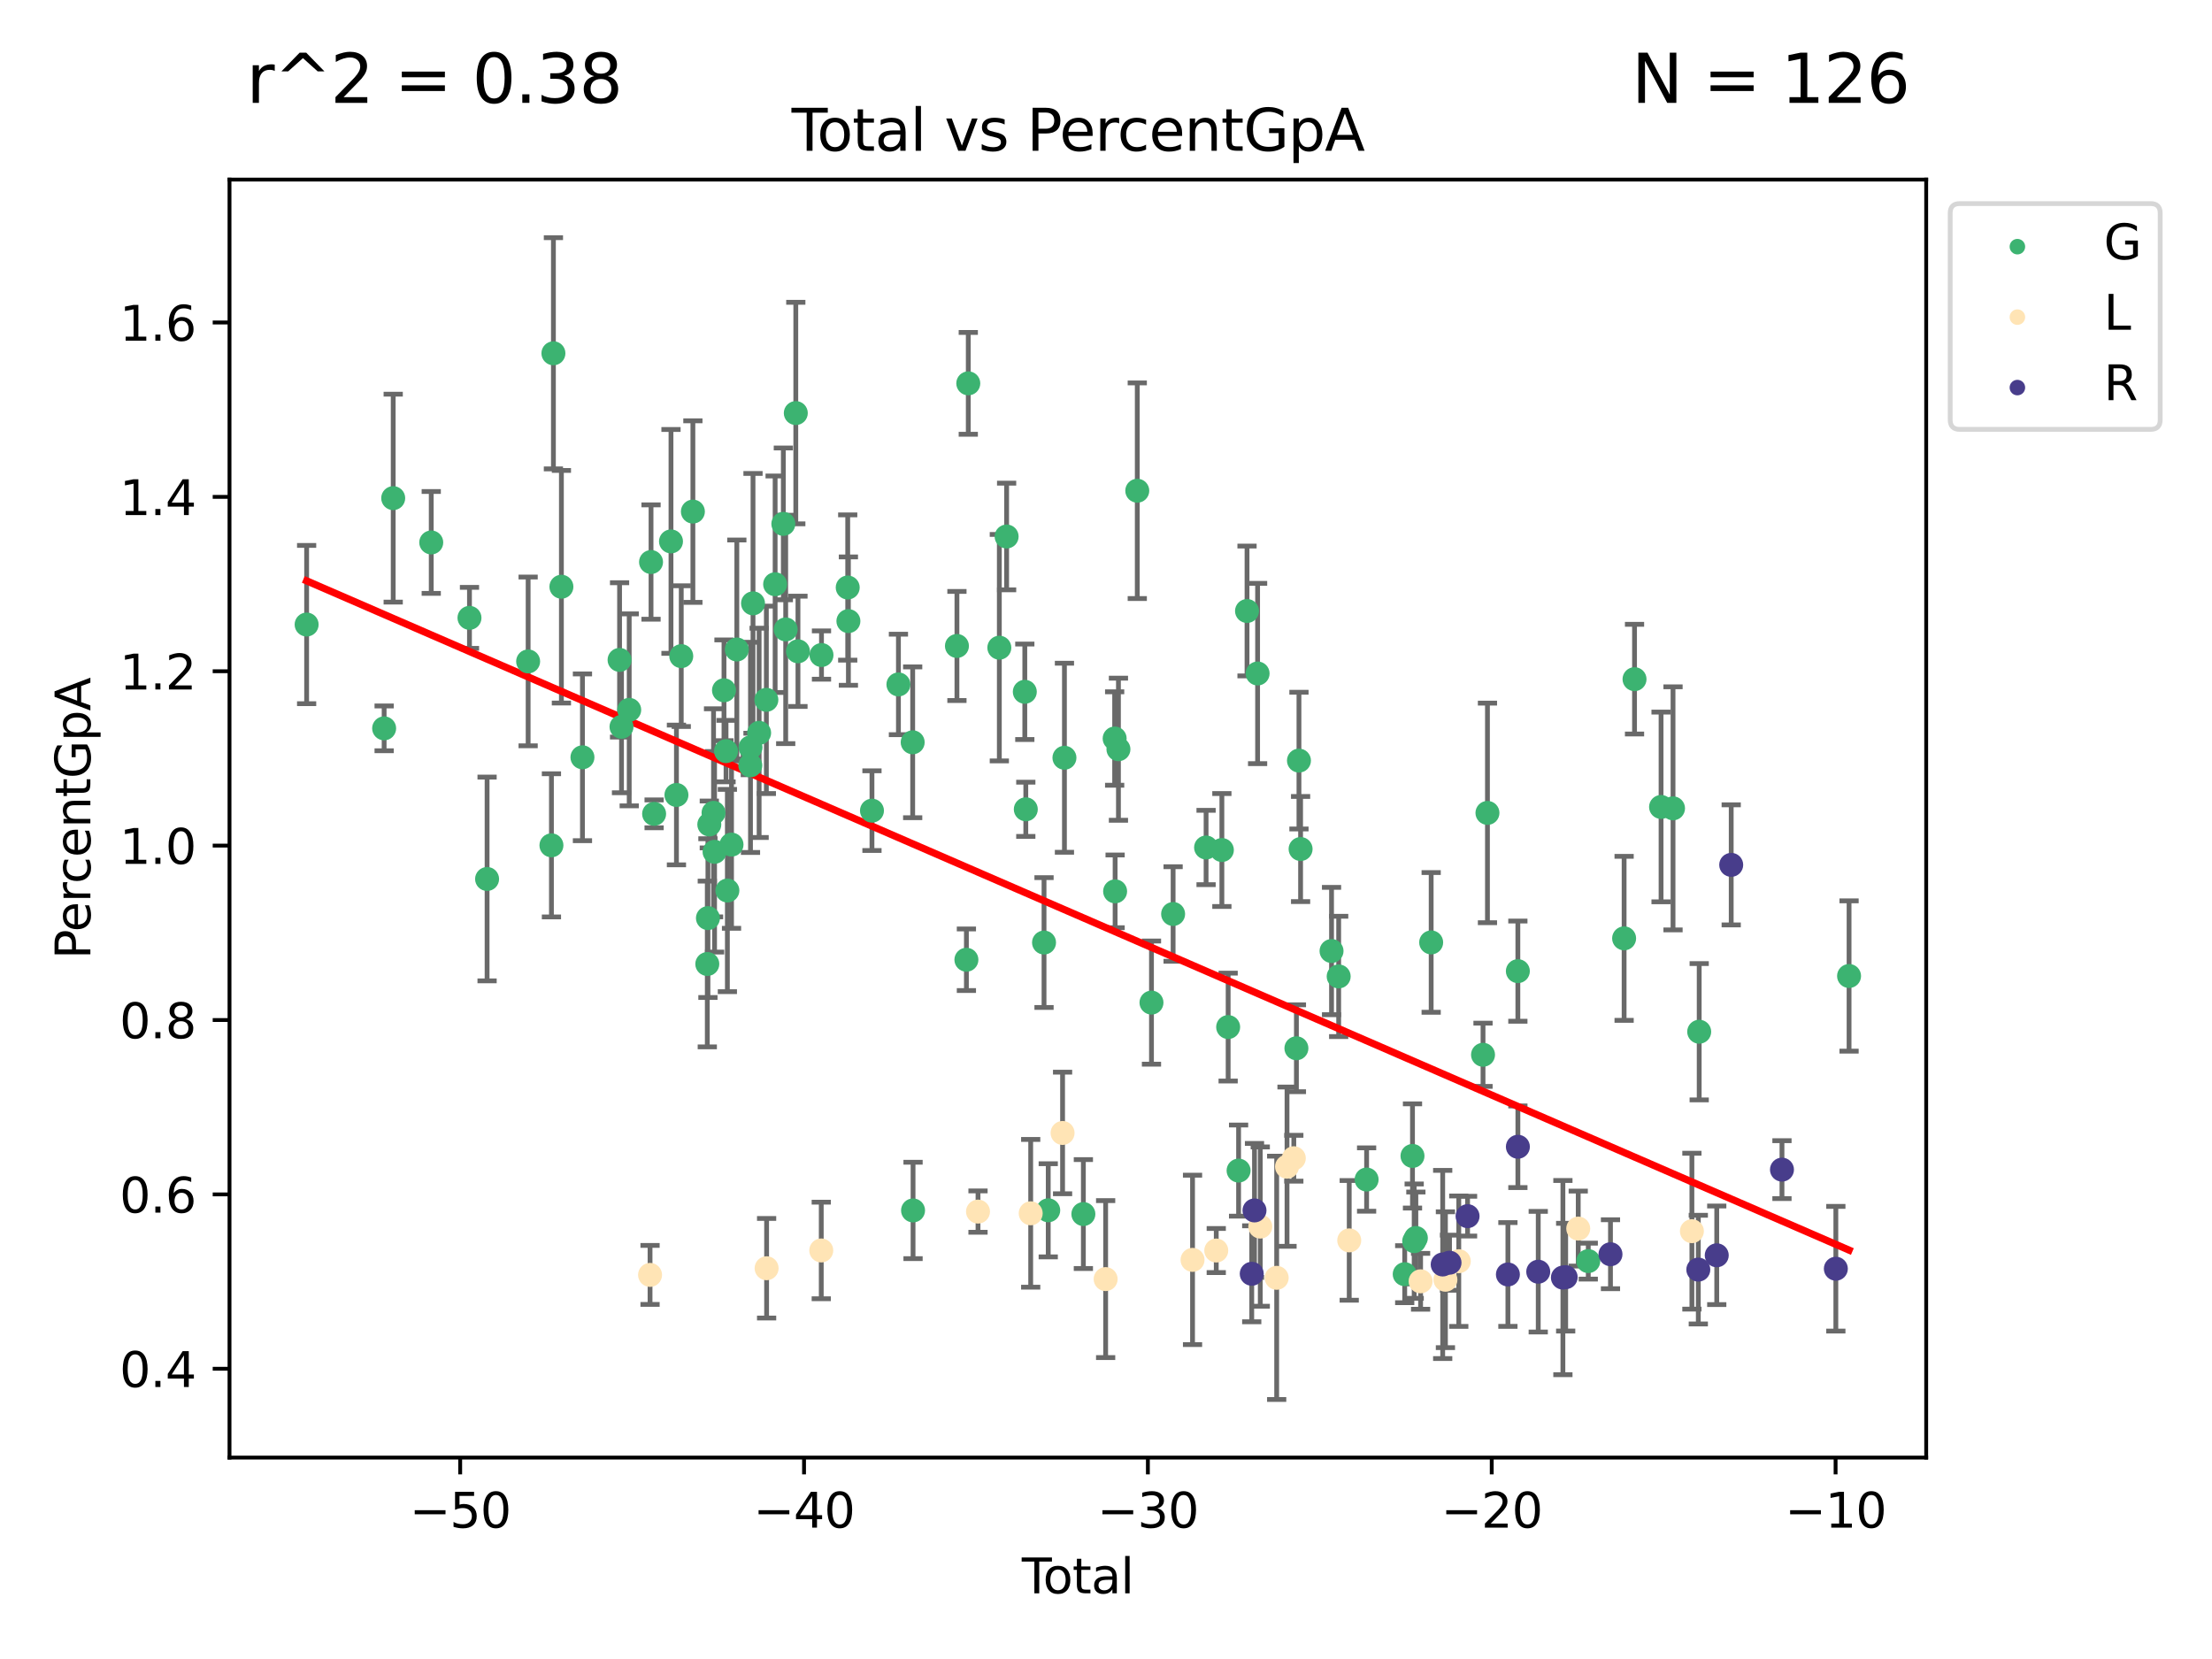 <?xml version="1.0" encoding="utf-8" standalone="no"?>
<!DOCTYPE svg PUBLIC "-//W3C//DTD SVG 1.1//EN"
  "http://www.w3.org/Graphics/SVG/1.1/DTD/svg11.dtd">
<svg xmlns:xlink="http://www.w3.org/1999/xlink" width="460.8pt" height="345.6pt" viewBox="0 0 460.8 345.6" xmlns="http://www.w3.org/2000/svg" version="1.1">
 <defs>
  <style type="text/css">*{stroke-linejoin: round; stroke-linecap: butt}</style>
 </defs>
 <g id="figure_1">
  <g id="patch_1">
   <path d="M 0 345.6 
L 460.8 345.6 
L 460.8 0 
L 0 0 
z
" style="fill: #ffffff"/>
  </g>
  <g id="axes_1">
   <g id="patch_2">
    <path d="M 47.81 303.64 
L 401.26 303.64 
L 401.26 37.411 
L 47.81 37.411 
z
" style="fill: #ffffff"/>
   </g>
   <g id="PathCollection_1">
    <defs>
     <path id="ma67ad1a832" d="M 0 1.118 
C 0.297 1.118 0.581 1 0.791 0.791 
C 1 0.581 1.118 0.297 1.118 0 
C 1.118 -0.297 1 -0.581 0.791 -0.791 
C 0.581 -1 0.297 -1.118 0 -1.118 
C -0.297 -1.118 -0.581 -1 -0.791 -0.791 
C -1 -0.581 -1.118 -0.297 -1.118 0 
C -1.118 0.297 -1 0.581 -0.791 0.791 
C -0.581 1 -0.297 1.118 0 1.118 
z
" style="stroke: #3cb371"/>
    </defs>
    <g clip-path="url(#pe5d6bb65d9)">
     <use xlink:href="#ma67ad1a832" x="63.876" y="130.103" style="fill: #3cb371; stroke: #3cb371"/>
     <use xlink:href="#ma67ad1a832" x="80.023" y="151.73" style="fill: #3cb371; stroke: #3cb371"/>
     <use xlink:href="#ma67ad1a832" x="81.912" y="103.771" style="fill: #3cb371; stroke: #3cb371"/>
     <use xlink:href="#ma67ad1a832" x="89.836" y="113.002" style="fill: #3cb371; stroke: #3cb371"/>
     <use xlink:href="#ma67ad1a832" x="97.801" y="128.71" style="fill: #3cb371; stroke: #3cb371"/>
     <use xlink:href="#ma67ad1a832" x="101.468" y="183.108" style="fill: #3cb371; stroke: #3cb371"/>
     <use xlink:href="#ma67ad1a832" x="110.02" y="137.785" style="fill: #3cb371; stroke: #3cb371"/>
     <use xlink:href="#ma67ad1a832" x="114.874" y="176.096" style="fill: #3cb371; stroke: #3cb371"/>
     <use xlink:href="#ma67ad1a832" x="115.287" y="73.596" style="fill: #3cb371; stroke: #3cb371"/>
     <use xlink:href="#ma67ad1a832" x="116.951" y="122.227" style="fill: #3cb371; stroke: #3cb371"/>
     <use xlink:href="#ma67ad1a832" x="121.335" y="157.758" style="fill: #3cb371; stroke: #3cb371"/>
     <use xlink:href="#ma67ad1a832" x="129.068" y="137.47" style="fill: #3cb371; stroke: #3cb371"/>
     <use xlink:href="#ma67ad1a832" x="129.472" y="151.404" style="fill: #3cb371; stroke: #3cb371"/>
     <use xlink:href="#ma67ad1a832" x="131.077" y="147.876" style="fill: #3cb371; stroke: #3cb371"/>
     <use xlink:href="#ma67ad1a832" x="135.623" y="117.082" style="fill: #3cb371; stroke: #3cb371"/>
     <use xlink:href="#ma67ad1a832" x="136.264" y="169.541" style="fill: #3cb371; stroke: #3cb371"/>
     <use xlink:href="#ma67ad1a832" x="139.779" y="112.787" style="fill: #3cb371; stroke: #3cb371"/>
     <use xlink:href="#ma67ad1a832" x="140.916" y="165.607" style="fill: #3cb371; stroke: #3cb371"/>
     <use xlink:href="#ma67ad1a832" x="141.918" y="136.684" style="fill: #3cb371; stroke: #3cb371"/>
     <use xlink:href="#ma67ad1a832" x="144.341" y="106.572" style="fill: #3cb371; stroke: #3cb371"/>
     <use xlink:href="#ma67ad1a832" x="147.343" y="200.818" style="fill: #3cb371; stroke: #3cb371"/>
     <use xlink:href="#ma67ad1a832" x="147.475" y="191.259" style="fill: #3cb371; stroke: #3cb371"/>
     <use xlink:href="#ma67ad1a832" x="147.761" y="171.752" style="fill: #3cb371; stroke: #3cb371"/>
     <use xlink:href="#ma67ad1a832" x="148.644" y="169.326" style="fill: #3cb371; stroke: #3cb371"/>
     <use xlink:href="#ma67ad1a832" x="148.857" y="177.447" style="fill: #3cb371; stroke: #3cb371"/>
     <use xlink:href="#ma67ad1a832" x="150.82" y="143.798" style="fill: #3cb371; stroke: #3cb371"/>
     <use xlink:href="#ma67ad1a832" x="151.246" y="156.473" style="fill: #3cb371; stroke: #3cb371"/>
     <use xlink:href="#ma67ad1a832" x="151.526" y="185.511" style="fill: #3cb371; stroke: #3cb371"/>
     <use xlink:href="#ma67ad1a832" x="152.389" y="175.948" style="fill: #3cb371; stroke: #3cb371"/>
     <use xlink:href="#ma67ad1a832" x="153.495" y="135.301" style="fill: #3cb371; stroke: #3cb371"/>
     <use xlink:href="#ma67ad1a832" x="156.302" y="159.439" style="fill: #3cb371; stroke: #3cb371"/>
     <use xlink:href="#ma67ad1a832" x="156.342" y="155.695" style="fill: #3cb371; stroke: #3cb371"/>
     <use xlink:href="#ma67ad1a832" x="156.867" y="125.687" style="fill: #3cb371; stroke: #3cb371"/>
     <use xlink:href="#ma67ad1a832" x="158.14" y="152.668" style="fill: #3cb371; stroke: #3cb371"/>
     <use xlink:href="#ma67ad1a832" x="159.647" y="145.787" style="fill: #3cb371; stroke: #3cb371"/>
     <use xlink:href="#ma67ad1a832" x="161.475" y="121.708" style="fill: #3cb371; stroke: #3cb371"/>
     <use xlink:href="#ma67ad1a832" x="163.184" y="109.133" style="fill: #3cb371; stroke: #3cb371"/>
     <use xlink:href="#ma67ad1a832" x="163.676" y="131.116" style="fill: #3cb371; stroke: #3cb371"/>
     <use xlink:href="#ma67ad1a832" x="165.779" y="86.051" style="fill: #3cb371; stroke: #3cb371"/>
     <use xlink:href="#ma67ad1a832" x="166.23" y="135.681" style="fill: #3cb371; stroke: #3cb371"/>
     <use xlink:href="#ma67ad1a832" x="171.131" y="136.456" style="fill: #3cb371; stroke: #3cb371"/>
     <use xlink:href="#ma67ad1a832" x="176.595" y="122.389" style="fill: #3cb371; stroke: #3cb371"/>
     <use xlink:href="#ma67ad1a832" x="176.738" y="129.387" style="fill: #3cb371; stroke: #3cb371"/>
     <use xlink:href="#ma67ad1a832" x="181.647" y="168.875" style="fill: #3cb371; stroke: #3cb371"/>
     <use xlink:href="#ma67ad1a832" x="187.159" y="142.581" style="fill: #3cb371; stroke: #3cb371"/>
     <use xlink:href="#ma67ad1a832" x="190.128" y="154.635" style="fill: #3cb371; stroke: #3cb371"/>
     <use xlink:href="#ma67ad1a832" x="190.206" y="252.155" style="fill: #3cb371; stroke: #3cb371"/>
     <use xlink:href="#ma67ad1a832" x="199.347" y="134.567" style="fill: #3cb371; stroke: #3cb371"/>
     <use xlink:href="#ma67ad1a832" x="201.319" y="199.931" style="fill: #3cb371; stroke: #3cb371"/>
     <use xlink:href="#ma67ad1a832" x="201.71" y="79.859" style="fill: #3cb371; stroke: #3cb371"/>
     <use xlink:href="#ma67ad1a832" x="208.179" y="134.925" style="fill: #3cb371; stroke: #3cb371"/>
     <use xlink:href="#ma67ad1a832" x="209.697" y="111.762" style="fill: #3cb371; stroke: #3cb371"/>
     <use xlink:href="#ma67ad1a832" x="213.486" y="144.113" style="fill: #3cb371; stroke: #3cb371"/>
     <use xlink:href="#ma67ad1a832" x="213.693" y="168.591" style="fill: #3cb371; stroke: #3cb371"/>
     <use xlink:href="#ma67ad1a832" x="217.491" y="196.348" style="fill: #3cb371; stroke: #3cb371"/>
     <use xlink:href="#ma67ad1a832" x="218.367" y="252.128" style="fill: #3cb371; stroke: #3cb371"/>
     <use xlink:href="#ma67ad1a832" x="221.743" y="157.855" style="fill: #3cb371; stroke: #3cb371"/>
     <use xlink:href="#ma67ad1a832" x="225.686" y="252.909" style="fill: #3cb371; stroke: #3cb371"/>
     <use xlink:href="#ma67ad1a832" x="232.203" y="153.845" style="fill: #3cb371; stroke: #3cb371"/>
     <use xlink:href="#ma67ad1a832" x="232.299" y="185.685" style="fill: #3cb371; stroke: #3cb371"/>
     <use xlink:href="#ma67ad1a832" x="232.992" y="156.077" style="fill: #3cb371; stroke: #3cb371"/>
     <use xlink:href="#ma67ad1a832" x="236.915" y="102.227" style="fill: #3cb371; stroke: #3cb371"/>
     <use xlink:href="#ma67ad1a832" x="239.874" y="208.858" style="fill: #3cb371; stroke: #3cb371"/>
     <use xlink:href="#ma67ad1a832" x="244.381" y="190.401" style="fill: #3cb371; stroke: #3cb371"/>
     <use xlink:href="#ma67ad1a832" x="251.249" y="176.549" style="fill: #3cb371; stroke: #3cb371"/>
     <use xlink:href="#ma67ad1a832" x="254.539" y="177.075" style="fill: #3cb371; stroke: #3cb371"/>
     <use xlink:href="#ma67ad1a832" x="255.847" y="213.956" style="fill: #3cb371; stroke: #3cb371"/>
     <use xlink:href="#ma67ad1a832" x="258.02" y="243.852" style="fill: #3cb371; stroke: #3cb371"/>
     <use xlink:href="#ma67ad1a832" x="259.778" y="127.281" style="fill: #3cb371; stroke: #3cb371"/>
     <use xlink:href="#ma67ad1a832" x="261.981" y="140.301" style="fill: #3cb371; stroke: #3cb371"/>
     <use xlink:href="#ma67ad1a832" x="270.066" y="218.373" style="fill: #3cb371; stroke: #3cb371"/>
     <use xlink:href="#ma67ad1a832" x="270.597" y="158.446" style="fill: #3cb371; stroke: #3cb371"/>
     <use xlink:href="#ma67ad1a832" x="270.937" y="176.867" style="fill: #3cb371; stroke: #3cb371"/>
     <use xlink:href="#ma67ad1a832" x="277.384" y="198.115" style="fill: #3cb371; stroke: #3cb371"/>
     <use xlink:href="#ma67ad1a832" x="278.871" y="203.408" style="fill: #3cb371; stroke: #3cb371"/>
     <use xlink:href="#ma67ad1a832" x="284.689" y="245.717" style="fill: #3cb371; stroke: #3cb371"/>
     <use xlink:href="#ma67ad1a832" x="292.627" y="265.437" style="fill: #3cb371; stroke: #3cb371"/>
     <use xlink:href="#ma67ad1a832" x="294.248" y="240.804" style="fill: #3cb371; stroke: #3cb371"/>
     <use xlink:href="#ma67ad1a832" x="294.601" y="258.556" style="fill: #3cb371; stroke: #3cb371"/>
     <use xlink:href="#ma67ad1a832" x="294.95" y="257.894" style="fill: #3cb371; stroke: #3cb371"/>
     <use xlink:href="#ma67ad1a832" x="298.138" y="196.321" style="fill: #3cb371; stroke: #3cb371"/>
     <use xlink:href="#ma67ad1a832" x="308.941" y="219.729" style="fill: #3cb371; stroke: #3cb371"/>
     <use xlink:href="#ma67ad1a832" x="309.865" y="169.344" style="fill: #3cb371; stroke: #3cb371"/>
     <use xlink:href="#ma67ad1a832" x="316.198" y="202.307" style="fill: #3cb371; stroke: #3cb371"/>
     <use xlink:href="#ma67ad1a832" x="330.866" y="262.712" style="fill: #3cb371; stroke: #3cb371"/>
     <use xlink:href="#ma67ad1a832" x="338.333" y="195.476" style="fill: #3cb371; stroke: #3cb371"/>
     <use xlink:href="#ma67ad1a832" x="340.502" y="141.482" style="fill: #3cb371; stroke: #3cb371"/>
     <use xlink:href="#ma67ad1a832" x="346.03" y="168.103" style="fill: #3cb371; stroke: #3cb371"/>
     <use xlink:href="#ma67ad1a832" x="348.522" y="168.392" style="fill: #3cb371; stroke: #3cb371"/>
     <use xlink:href="#ma67ad1a832" x="353.974" y="214.927" style="fill: #3cb371; stroke: #3cb371"/>
     <use xlink:href="#ma67ad1a832" x="385.194" y="203.318" style="fill: #3cb371; stroke: #3cb371"/>
    </g>
   </g>
   <g id="PathCollection_2">
    <defs>
     <path id="mb8ed2ae162" d="M 0 1.118 
C 0.297 1.118 0.581 1 0.791 0.791 
C 1 0.581 1.118 0.297 1.118 0 
C 1.118 -0.297 1 -0.581 0.791 -0.791 
C 0.581 -1 0.297 -1.118 0 -1.118 
C -0.297 -1.118 -0.581 -1 -0.791 -0.791 
C -1 -0.581 -1.118 -0.297 -1.118 0 
C -1.118 0.297 -1 0.581 -0.791 0.791 
C -0.581 1 -0.297 1.118 0 1.118 
z
" style="stroke: #ffe4b5"/>
    </defs>
    <g clip-path="url(#pe5d6bb65d9)">
     <use xlink:href="#mb8ed2ae162" x="135.417" y="265.586" style="fill: #ffe4b5; stroke: #ffe4b5"/>
     <use xlink:href="#mb8ed2ae162" x="159.698" y="264.199" style="fill: #ffe4b5; stroke: #ffe4b5"/>
     <use xlink:href="#mb8ed2ae162" x="171.083" y="260.493" style="fill: #ffe4b5; stroke: #ffe4b5"/>
     <use xlink:href="#mb8ed2ae162" x="203.737" y="252.396" style="fill: #ffe4b5; stroke: #ffe4b5"/>
     <use xlink:href="#mb8ed2ae162" x="214.713" y="252.755" style="fill: #ffe4b5; stroke: #ffe4b5"/>
     <use xlink:href="#mb8ed2ae162" x="221.354" y="236.017" style="fill: #ffe4b5; stroke: #ffe4b5"/>
     <use xlink:href="#mb8ed2ae162" x="230.326" y="266.459" style="fill: #ffe4b5; stroke: #ffe4b5"/>
     <use xlink:href="#mb8ed2ae162" x="248.427" y="262.456" style="fill: #ffe4b5; stroke: #ffe4b5"/>
     <use xlink:href="#mb8ed2ae162" x="253.368" y="260.506" style="fill: #ffe4b5; stroke: #ffe4b5"/>
     <use xlink:href="#mb8ed2ae162" x="262.539" y="255.52" style="fill: #ffe4b5; stroke: #ffe4b5"/>
     <use xlink:href="#mb8ed2ae162" x="265.955" y="266.194" style="fill: #ffe4b5; stroke: #ffe4b5"/>
     <use xlink:href="#mb8ed2ae162" x="268.11" y="243.037" style="fill: #ffe4b5; stroke: #ffe4b5"/>
     <use xlink:href="#mb8ed2ae162" x="269.525" y="241.281" style="fill: #ffe4b5; stroke: #ffe4b5"/>
     <use xlink:href="#mb8ed2ae162" x="281.069" y="258.395" style="fill: #ffe4b5; stroke: #ffe4b5"/>
     <use xlink:href="#mb8ed2ae162" x="295.936" y="266.92" style="fill: #ffe4b5; stroke: #ffe4b5"/>
     <use xlink:href="#mb8ed2ae162" x="301.109" y="266.591" style="fill: #ffe4b5; stroke: #ffe4b5"/>
     <use xlink:href="#mb8ed2ae162" x="303.891" y="262.731" style="fill: #ffe4b5; stroke: #ffe4b5"/>
     <use xlink:href="#mb8ed2ae162" x="328.775" y="255.936" style="fill: #ffe4b5; stroke: #ffe4b5"/>
     <use xlink:href="#mb8ed2ae162" x="352.454" y="256.477" style="fill: #ffe4b5; stroke: #ffe4b5"/>
    </g>
   </g>
   <g id="PathCollection_3">
    <defs>
     <path id="m8861fac15a" d="M 0 1.118 
C 0.297 1.118 0.581 1 0.791 0.791 
C 1 0.581 1.118 0.297 1.118 0 
C 1.118 -0.297 1 -0.581 0.791 -0.791 
C 0.581 -1 0.297 -1.118 0 -1.118 
C -0.297 -1.118 -0.581 -1 -0.791 -0.791 
C -1 -0.581 -1.118 -0.297 -1.118 0 
C -1.118 0.297 -1 0.581 -0.791 0.791 
C -0.581 1 -0.297 1.118 0 1.118 
z
" style="stroke: #483d8b"/>
    </defs>
    <g clip-path="url(#pe5d6bb65d9)">
     <use xlink:href="#m8861fac15a" x="260.76" y="265.354" style="fill: #483d8b; stroke: #483d8b"/>
     <use xlink:href="#m8861fac15a" x="261.333" y="252.155" style="fill: #483d8b; stroke: #483d8b"/>
     <use xlink:href="#m8861fac15a" x="300.54" y="263.415" style="fill: #483d8b; stroke: #483d8b"/>
     <use xlink:href="#m8861fac15a" x="301.964" y="263.043" style="fill: #483d8b; stroke: #483d8b"/>
     <use xlink:href="#m8861fac15a" x="305.721" y="253.349" style="fill: #483d8b; stroke: #483d8b"/>
     <use xlink:href="#m8861fac15a" x="314.124" y="265.497" style="fill: #483d8b; stroke: #483d8b"/>
     <use xlink:href="#m8861fac15a" x="316.203" y="238.89" style="fill: #483d8b; stroke: #483d8b"/>
     <use xlink:href="#m8861fac15a" x="320.444" y="264.92" style="fill: #483d8b; stroke: #483d8b"/>
     <use xlink:href="#m8861fac15a" x="325.581" y="266.146" style="fill: #483d8b; stroke: #483d8b"/>
     <use xlink:href="#m8861fac15a" x="326.159" y="266.059" style="fill: #483d8b; stroke: #483d8b"/>
     <use xlink:href="#m8861fac15a" x="335.493" y="261.282" style="fill: #483d8b; stroke: #483d8b"/>
     <use xlink:href="#m8861fac15a" x="353.789" y="264.485" style="fill: #483d8b; stroke: #483d8b"/>
     <use xlink:href="#m8861fac15a" x="357.63" y="261.502" style="fill: #483d8b; stroke: #483d8b"/>
     <use xlink:href="#m8861fac15a" x="360.642" y="180.166" style="fill: #483d8b; stroke: #483d8b"/>
     <use xlink:href="#m8861fac15a" x="371.217" y="243.655" style="fill: #483d8b; stroke: #483d8b"/>
     <use xlink:href="#m8861fac15a" x="382.44" y="264.298" style="fill: #483d8b; stroke: #483d8b"/>
    </g>
   </g>
   <g id="matplotlib.axis_1">
    <g id="xtick_1">
     <g id="line2d_1">
      <defs>
       <path id="mbdcfbc02e4" d="M 0 0 
L 0 3.5 
" style="stroke: #000000; stroke-width: 0.8"/>
      </defs>
      <g>
       <use xlink:href="#mbdcfbc02e4" x="95.864" y="303.64" style="stroke: #000000; stroke-width: 0.8"/>
      </g>
     </g>
     <g id="text_1">
      <!-- −50 -->
      <g transform="translate(85.312 318.238)scale(0.1 -0.1)">
       <defs>
        <path id="DejaVuSans-2212" d="M 678 2272 
L 4684 2272 
L 4684 1741 
L 678 1741 
L 678 2272 
z
" transform="scale(0.016)"/>
        <path id="DejaVuSans-35" d="M 691 4666 
L 3169 4666 
L 3169 4134 
L 1269 4134 
L 1269 2991 
Q 1406 3038 1543 3061 
Q 1681 3084 1819 3084 
Q 2600 3084 3056 2656 
Q 3513 2228 3513 1497 
Q 3513 744 3044 326 
Q 2575 -91 1722 -91 
Q 1428 -91 1123 -41 
Q 819 9 494 109 
L 494 744 
Q 775 591 1075 516 
Q 1375 441 1709 441 
Q 2250 441 2565 725 
Q 2881 1009 2881 1497 
Q 2881 1984 2565 2268 
Q 2250 2553 1709 2553 
Q 1456 2553 1204 2497 
Q 953 2441 691 2322 
L 691 4666 
z
" transform="scale(0.016)"/>
        <path id="DejaVuSans-30" d="M 2034 4250 
Q 1547 4250 1301 3770 
Q 1056 3291 1056 2328 
Q 1056 1369 1301 889 
Q 1547 409 2034 409 
Q 2525 409 2770 889 
Q 3016 1369 3016 2328 
Q 3016 3291 2770 3770 
Q 2525 4250 2034 4250 
z
M 2034 4750 
Q 2819 4750 3233 4129 
Q 3647 3509 3647 2328 
Q 3647 1150 3233 529 
Q 2819 -91 2034 -91 
Q 1250 -91 836 529 
Q 422 1150 422 2328 
Q 422 3509 836 4129 
Q 1250 4750 2034 4750 
z
" transform="scale(0.016)"/>
       </defs>
       <use xlink:href="#DejaVuSans-2212"/>
       <use xlink:href="#DejaVuSans-35" x="83.789"/>
       <use xlink:href="#DejaVuSans-30" x="147.412"/>
      </g>
     </g>
    </g>
    <g id="xtick_2">
     <g id="line2d_2">
      <g>
       <use xlink:href="#mbdcfbc02e4" x="167.495" y="303.64" style="stroke: #000000; stroke-width: 0.8"/>
      </g>
     </g>
     <g id="text_2">
      <!-- −40 -->
      <g transform="translate(156.942 318.238)scale(0.1 -0.1)">
       <defs>
        <path id="DejaVuSans-34" d="M 2419 4116 
L 825 1625 
L 2419 1625 
L 2419 4116 
z
M 2253 4666 
L 3047 4666 
L 3047 1625 
L 3713 1625 
L 3713 1100 
L 3047 1100 
L 3047 0 
L 2419 0 
L 2419 1100 
L 313 1100 
L 313 1709 
L 2253 4666 
z
" transform="scale(0.016)"/>
       </defs>
       <use xlink:href="#DejaVuSans-2212"/>
       <use xlink:href="#DejaVuSans-34" x="83.789"/>
       <use xlink:href="#DejaVuSans-30" x="147.412"/>
      </g>
     </g>
    </g>
    <g id="xtick_3">
     <g id="line2d_3">
      <g>
       <use xlink:href="#mbdcfbc02e4" x="239.125" y="303.64" style="stroke: #000000; stroke-width: 0.8"/>
      </g>
     </g>
     <g id="text_3">
      <!-- −30 -->
      <g transform="translate(228.573 318.238)scale(0.1 -0.1)">
       <defs>
        <path id="DejaVuSans-33" d="M 2597 2516 
Q 3050 2419 3304 2112 
Q 3559 1806 3559 1356 
Q 3559 666 3084 287 
Q 2609 -91 1734 -91 
Q 1441 -91 1130 -33 
Q 819 25 488 141 
L 488 750 
Q 750 597 1062 519 
Q 1375 441 1716 441 
Q 2309 441 2620 675 
Q 2931 909 2931 1356 
Q 2931 1769 2642 2001 
Q 2353 2234 1838 2234 
L 1294 2234 
L 1294 2753 
L 1863 2753 
Q 2328 2753 2575 2939 
Q 2822 3125 2822 3475 
Q 2822 3834 2567 4026 
Q 2313 4219 1838 4219 
Q 1578 4219 1281 4162 
Q 984 4106 628 3988 
L 628 4550 
Q 988 4650 1302 4700 
Q 1616 4750 1894 4750 
Q 2613 4750 3031 4423 
Q 3450 4097 3450 3541 
Q 3450 3153 3228 2886 
Q 3006 2619 2597 2516 
z
" transform="scale(0.016)"/>
       </defs>
       <use xlink:href="#DejaVuSans-2212"/>
       <use xlink:href="#DejaVuSans-33" x="83.789"/>
       <use xlink:href="#DejaVuSans-30" x="147.412"/>
      </g>
     </g>
    </g>
    <g id="xtick_4">
     <g id="line2d_4">
      <g>
       <use xlink:href="#mbdcfbc02e4" x="310.756" y="303.64" style="stroke: #000000; stroke-width: 0.8"/>
      </g>
     </g>
     <g id="text_4">
      <!-- −20 -->
      <g transform="translate(300.203 318.238)scale(0.1 -0.1)">
       <defs>
        <path id="DejaVuSans-32" d="M 1228 531 
L 3431 531 
L 3431 0 
L 469 0 
L 469 531 
Q 828 903 1448 1529 
Q 2069 2156 2228 2338 
Q 2531 2678 2651 2914 
Q 2772 3150 2772 3378 
Q 2772 3750 2511 3984 
Q 2250 4219 1831 4219 
Q 1534 4219 1204 4116 
Q 875 4013 500 3803 
L 500 4441 
Q 881 4594 1212 4672 
Q 1544 4750 1819 4750 
Q 2544 4750 2975 4387 
Q 3406 4025 3406 3419 
Q 3406 3131 3298 2873 
Q 3191 2616 2906 2266 
Q 2828 2175 2409 1742 
Q 1991 1309 1228 531 
z
" transform="scale(0.016)"/>
       </defs>
       <use xlink:href="#DejaVuSans-2212"/>
       <use xlink:href="#DejaVuSans-32" x="83.789"/>
       <use xlink:href="#DejaVuSans-30" x="147.412"/>
      </g>
     </g>
    </g>
    <g id="xtick_5">
     <g id="line2d_5">
      <g>
       <use xlink:href="#mbdcfbc02e4" x="382.386" y="303.64" style="stroke: #000000; stroke-width: 0.8"/>
      </g>
     </g>
     <g id="text_5">
      <!-- −10 -->
      <g transform="translate(371.834 318.238)scale(0.1 -0.1)">
       <defs>
        <path id="DejaVuSans-31" d="M 794 531 
L 1825 531 
L 1825 4091 
L 703 3866 
L 703 4441 
L 1819 4666 
L 2450 4666 
L 2450 531 
L 3481 531 
L 3481 0 
L 794 0 
L 794 531 
z
" transform="scale(0.016)"/>
       </defs>
       <use xlink:href="#DejaVuSans-2212"/>
       <use xlink:href="#DejaVuSans-31" x="83.789"/>
       <use xlink:href="#DejaVuSans-30" x="147.412"/>
      </g>
     </g>
    </g>
    <g id="text_6">
     <!-- Total -->
     <g transform="translate(212.858 331.917)scale(0.1 -0.1)">
      <defs>
       <path id="DejaVuSans-54" d="M -19 4666 
L 3928 4666 
L 3928 4134 
L 2272 4134 
L 2272 0 
L 1638 0 
L 1638 4134 
L -19 4134 
L -19 4666 
z
" transform="scale(0.016)"/>
       <path id="DejaVuSans-6f" d="M 1959 3097 
Q 1497 3097 1228 2736 
Q 959 2375 959 1747 
Q 959 1119 1226 758 
Q 1494 397 1959 397 
Q 2419 397 2687 759 
Q 2956 1122 2956 1747 
Q 2956 2369 2687 2733 
Q 2419 3097 1959 3097 
z
M 1959 3584 
Q 2709 3584 3137 3096 
Q 3566 2609 3566 1747 
Q 3566 888 3137 398 
Q 2709 -91 1959 -91 
Q 1206 -91 779 398 
Q 353 888 353 1747 
Q 353 2609 779 3096 
Q 1206 3584 1959 3584 
z
" transform="scale(0.016)"/>
       <path id="DejaVuSans-74" d="M 1172 4494 
L 1172 3500 
L 2356 3500 
L 2356 3053 
L 1172 3053 
L 1172 1153 
Q 1172 725 1289 603 
Q 1406 481 1766 481 
L 2356 481 
L 2356 0 
L 1766 0 
Q 1100 0 847 248 
Q 594 497 594 1153 
L 594 3053 
L 172 3053 
L 172 3500 
L 594 3500 
L 594 4494 
L 1172 4494 
z
" transform="scale(0.016)"/>
       <path id="DejaVuSans-61" d="M 2194 1759 
Q 1497 1759 1228 1600 
Q 959 1441 959 1056 
Q 959 750 1161 570 
Q 1363 391 1709 391 
Q 2188 391 2477 730 
Q 2766 1069 2766 1631 
L 2766 1759 
L 2194 1759 
z
M 3341 1997 
L 3341 0 
L 2766 0 
L 2766 531 
Q 2569 213 2275 61 
Q 1981 -91 1556 -91 
Q 1019 -91 701 211 
Q 384 513 384 1019 
Q 384 1609 779 1909 
Q 1175 2209 1959 2209 
L 2766 2209 
L 2766 2266 
Q 2766 2663 2505 2880 
Q 2244 3097 1772 3097 
Q 1472 3097 1187 3025 
Q 903 2953 641 2809 
L 641 3341 
Q 956 3463 1253 3523 
Q 1550 3584 1831 3584 
Q 2591 3584 2966 3190 
Q 3341 2797 3341 1997 
z
" transform="scale(0.016)"/>
       <path id="DejaVuSans-6c" d="M 603 4863 
L 1178 4863 
L 1178 0 
L 603 0 
L 603 4863 
z
" transform="scale(0.016)"/>
      </defs>
      <use xlink:href="#DejaVuSans-54"/>
      <use xlink:href="#DejaVuSans-6f" x="44.084"/>
      <use xlink:href="#DejaVuSans-74" x="105.266"/>
      <use xlink:href="#DejaVuSans-61" x="144.475"/>
      <use xlink:href="#DejaVuSans-6c" x="205.754"/>
     </g>
    </g>
   </g>
   <g id="matplotlib.axis_2">
    <g id="ytick_1">
     <g id="line2d_6">
      <defs>
       <path id="m7261dfbde2" d="M 0 0 
L -3.5 0 
" style="stroke: #000000; stroke-width: 0.8"/>
      </defs>
      <g>
       <use xlink:href="#m7261dfbde2" x="47.81" y="285.139" style="stroke: #000000; stroke-width: 0.8"/>
      </g>
     </g>
     <g id="text_7">
      <!-- 0.4 -->
      <g transform="translate(24.907 288.939)scale(0.1 -0.1)">
       <defs>
        <path id="DejaVuSans-2e" d="M 684 794 
L 1344 794 
L 1344 0 
L 684 0 
L 684 794 
z
" transform="scale(0.016)"/>
       </defs>
       <use xlink:href="#DejaVuSans-30"/>
       <use xlink:href="#DejaVuSans-2e" x="63.623"/>
       <use xlink:href="#DejaVuSans-34" x="95.41"/>
      </g>
     </g>
    </g>
    <g id="ytick_2">
     <g id="line2d_7">
      <g>
       <use xlink:href="#m7261dfbde2" x="47.81" y="248.813" style="stroke: #000000; stroke-width: 0.8"/>
      </g>
     </g>
     <g id="text_8">
      <!-- 0.6 -->
      <g transform="translate(24.907 252.612)scale(0.1 -0.1)">
       <defs>
        <path id="DejaVuSans-36" d="M 2113 2584 
Q 1688 2584 1439 2293 
Q 1191 2003 1191 1497 
Q 1191 994 1439 701 
Q 1688 409 2113 409 
Q 2538 409 2786 701 
Q 3034 994 3034 1497 
Q 3034 2003 2786 2293 
Q 2538 2584 2113 2584 
z
M 3366 4563 
L 3366 3988 
Q 3128 4100 2886 4159 
Q 2644 4219 2406 4219 
Q 1781 4219 1451 3797 
Q 1122 3375 1075 2522 
Q 1259 2794 1537 2939 
Q 1816 3084 2150 3084 
Q 2853 3084 3261 2657 
Q 3669 2231 3669 1497 
Q 3669 778 3244 343 
Q 2819 -91 2113 -91 
Q 1303 -91 875 529 
Q 447 1150 447 2328 
Q 447 3434 972 4092 
Q 1497 4750 2381 4750 
Q 2619 4750 2861 4703 
Q 3103 4656 3366 4563 
z
" transform="scale(0.016)"/>
       </defs>
       <use xlink:href="#DejaVuSans-30"/>
       <use xlink:href="#DejaVuSans-2e" x="63.623"/>
       <use xlink:href="#DejaVuSans-36" x="95.41"/>
      </g>
     </g>
    </g>
    <g id="ytick_3">
     <g id="line2d_8">
      <g>
       <use xlink:href="#m7261dfbde2" x="47.81" y="212.486" style="stroke: #000000; stroke-width: 0.8"/>
      </g>
     </g>
     <g id="text_9">
      <!-- 0.8 -->
      <g transform="translate(24.907 216.285)scale(0.1 -0.1)">
       <defs>
        <path id="DejaVuSans-38" d="M 2034 2216 
Q 1584 2216 1326 1975 
Q 1069 1734 1069 1313 
Q 1069 891 1326 650 
Q 1584 409 2034 409 
Q 2484 409 2743 651 
Q 3003 894 3003 1313 
Q 3003 1734 2745 1975 
Q 2488 2216 2034 2216 
z
M 1403 2484 
Q 997 2584 770 2862 
Q 544 3141 544 3541 
Q 544 4100 942 4425 
Q 1341 4750 2034 4750 
Q 2731 4750 3128 4425 
Q 3525 4100 3525 3541 
Q 3525 3141 3298 2862 
Q 3072 2584 2669 2484 
Q 3125 2378 3379 2068 
Q 3634 1759 3634 1313 
Q 3634 634 3220 271 
Q 2806 -91 2034 -91 
Q 1263 -91 848 271 
Q 434 634 434 1313 
Q 434 1759 690 2068 
Q 947 2378 1403 2484 
z
M 1172 3481 
Q 1172 3119 1398 2916 
Q 1625 2713 2034 2713 
Q 2441 2713 2670 2916 
Q 2900 3119 2900 3481 
Q 2900 3844 2670 4047 
Q 2441 4250 2034 4250 
Q 1625 4250 1398 4047 
Q 1172 3844 1172 3481 
z
" transform="scale(0.016)"/>
       </defs>
       <use xlink:href="#DejaVuSans-30"/>
       <use xlink:href="#DejaVuSans-2e" x="63.623"/>
       <use xlink:href="#DejaVuSans-38" x="95.41"/>
      </g>
     </g>
    </g>
    <g id="ytick_4">
     <g id="line2d_9">
      <g>
       <use xlink:href="#m7261dfbde2" x="47.81" y="176.159" style="stroke: #000000; stroke-width: 0.8"/>
      </g>
     </g>
     <g id="text_10">
      <!-- 1.0 -->
      <g transform="translate(24.907 179.958)scale(0.1 -0.1)">
       <use xlink:href="#DejaVuSans-31"/>
       <use xlink:href="#DejaVuSans-2e" x="63.623"/>
       <use xlink:href="#DejaVuSans-30" x="95.41"/>
      </g>
     </g>
    </g>
    <g id="ytick_5">
     <g id="line2d_10">
      <g>
       <use xlink:href="#m7261dfbde2" x="47.81" y="139.832" style="stroke: #000000; stroke-width: 0.8"/>
      </g>
     </g>
     <g id="text_11">
      <!-- 1.2 -->
      <g transform="translate(24.907 143.631)scale(0.1 -0.1)">
       <use xlink:href="#DejaVuSans-31"/>
       <use xlink:href="#DejaVuSans-2e" x="63.623"/>
       <use xlink:href="#DejaVuSans-32" x="95.41"/>
      </g>
     </g>
    </g>
    <g id="ytick_6">
     <g id="line2d_11">
      <g>
       <use xlink:href="#m7261dfbde2" x="47.81" y="103.505" style="stroke: #000000; stroke-width: 0.8"/>
      </g>
     </g>
     <g id="text_12">
      <!-- 1.4 -->
      <g transform="translate(24.907 107.304)scale(0.1 -0.1)">
       <use xlink:href="#DejaVuSans-31"/>
       <use xlink:href="#DejaVuSans-2e" x="63.623"/>
       <use xlink:href="#DejaVuSans-34" x="95.41"/>
      </g>
     </g>
    </g>
    <g id="ytick_7">
     <g id="line2d_12">
      <g>
       <use xlink:href="#m7261dfbde2" x="47.81" y="67.178" style="stroke: #000000; stroke-width: 0.8"/>
      </g>
     </g>
     <g id="text_13">
      <!-- 1.6 -->
      <g transform="translate(24.907 70.978)scale(0.1 -0.1)">
       <use xlink:href="#DejaVuSans-31"/>
       <use xlink:href="#DejaVuSans-2e" x="63.623"/>
       <use xlink:href="#DejaVuSans-36" x="95.41"/>
      </g>
     </g>
    </g>
    <g id="text_14">
     <!-- PercentGpA -->
     <g transform="translate(18.827 199.802)rotate(-90)scale(0.1 -0.1)">
      <defs>
       <path id="DejaVuSans-50" d="M 1259 4147 
L 1259 2394 
L 2053 2394 
Q 2494 2394 2734 2622 
Q 2975 2850 2975 3272 
Q 2975 3691 2734 3919 
Q 2494 4147 2053 4147 
L 1259 4147 
z
M 628 4666 
L 2053 4666 
Q 2838 4666 3239 4311 
Q 3641 3956 3641 3272 
Q 3641 2581 3239 2228 
Q 2838 1875 2053 1875 
L 1259 1875 
L 1259 0 
L 628 0 
L 628 4666 
z
" transform="scale(0.016)"/>
       <path id="DejaVuSans-65" d="M 3597 1894 
L 3597 1613 
L 953 1613 
Q 991 1019 1311 708 
Q 1631 397 2203 397 
Q 2534 397 2845 478 
Q 3156 559 3463 722 
L 3463 178 
Q 3153 47 2828 -22 
Q 2503 -91 2169 -91 
Q 1331 -91 842 396 
Q 353 884 353 1716 
Q 353 2575 817 3079 
Q 1281 3584 2069 3584 
Q 2775 3584 3186 3129 
Q 3597 2675 3597 1894 
z
M 3022 2063 
Q 3016 2534 2758 2815 
Q 2500 3097 2075 3097 
Q 1594 3097 1305 2825 
Q 1016 2553 972 2059 
L 3022 2063 
z
" transform="scale(0.016)"/>
       <path id="DejaVuSans-72" d="M 2631 2963 
Q 2534 3019 2420 3045 
Q 2306 3072 2169 3072 
Q 1681 3072 1420 2755 
Q 1159 2438 1159 1844 
L 1159 0 
L 581 0 
L 581 3500 
L 1159 3500 
L 1159 2956 
Q 1341 3275 1631 3429 
Q 1922 3584 2338 3584 
Q 2397 3584 2469 3576 
Q 2541 3569 2628 3553 
L 2631 2963 
z
" transform="scale(0.016)"/>
       <path id="DejaVuSans-63" d="M 3122 3366 
L 3122 2828 
Q 2878 2963 2633 3030 
Q 2388 3097 2138 3097 
Q 1578 3097 1268 2742 
Q 959 2388 959 1747 
Q 959 1106 1268 751 
Q 1578 397 2138 397 
Q 2388 397 2633 464 
Q 2878 531 3122 666 
L 3122 134 
Q 2881 22 2623 -34 
Q 2366 -91 2075 -91 
Q 1284 -91 818 406 
Q 353 903 353 1747 
Q 353 2603 823 3093 
Q 1294 3584 2113 3584 
Q 2378 3584 2631 3529 
Q 2884 3475 3122 3366 
z
" transform="scale(0.016)"/>
       <path id="DejaVuSans-6e" d="M 3513 2113 
L 3513 0 
L 2938 0 
L 2938 2094 
Q 2938 2591 2744 2837 
Q 2550 3084 2163 3084 
Q 1697 3084 1428 2787 
Q 1159 2491 1159 1978 
L 1159 0 
L 581 0 
L 581 3500 
L 1159 3500 
L 1159 2956 
Q 1366 3272 1645 3428 
Q 1925 3584 2291 3584 
Q 2894 3584 3203 3211 
Q 3513 2838 3513 2113 
z
" transform="scale(0.016)"/>
       <path id="DejaVuSans-47" d="M 3809 666 
L 3809 1919 
L 2778 1919 
L 2778 2438 
L 4434 2438 
L 4434 434 
Q 4069 175 3628 42 
Q 3188 -91 2688 -91 
Q 1594 -91 976 548 
Q 359 1188 359 2328 
Q 359 3472 976 4111 
Q 1594 4750 2688 4750 
Q 3144 4750 3555 4637 
Q 3966 4525 4313 4306 
L 4313 3634 
Q 3963 3931 3569 4081 
Q 3175 4231 2741 4231 
Q 1884 4231 1454 3753 
Q 1025 3275 1025 2328 
Q 1025 1384 1454 906 
Q 1884 428 2741 428 
Q 3075 428 3337 486 
Q 3600 544 3809 666 
z
" transform="scale(0.016)"/>
       <path id="DejaVuSans-70" d="M 1159 525 
L 1159 -1331 
L 581 -1331 
L 581 3500 
L 1159 3500 
L 1159 2969 
Q 1341 3281 1617 3432 
Q 1894 3584 2278 3584 
Q 2916 3584 3314 3078 
Q 3713 2572 3713 1747 
Q 3713 922 3314 415 
Q 2916 -91 2278 -91 
Q 1894 -91 1617 61 
Q 1341 213 1159 525 
z
M 3116 1747 
Q 3116 2381 2855 2742 
Q 2594 3103 2138 3103 
Q 1681 3103 1420 2742 
Q 1159 2381 1159 1747 
Q 1159 1113 1420 752 
Q 1681 391 2138 391 
Q 2594 391 2855 752 
Q 3116 1113 3116 1747 
z
" transform="scale(0.016)"/>
       <path id="DejaVuSans-41" d="M 2188 4044 
L 1331 1722 
L 3047 1722 
L 2188 4044 
z
M 1831 4666 
L 2547 4666 
L 4325 0 
L 3669 0 
L 3244 1197 
L 1141 1197 
L 716 0 
L 50 0 
L 1831 4666 
z
" transform="scale(0.016)"/>
      </defs>
      <use xlink:href="#DejaVuSans-50"/>
      <use xlink:href="#DejaVuSans-65" x="56.678"/>
      <use xlink:href="#DejaVuSans-72" x="118.201"/>
      <use xlink:href="#DejaVuSans-63" x="157.064"/>
      <use xlink:href="#DejaVuSans-65" x="212.045"/>
      <use xlink:href="#DejaVuSans-6e" x="273.568"/>
      <use xlink:href="#DejaVuSans-74" x="336.947"/>
      <use xlink:href="#DejaVuSans-47" x="376.156"/>
      <use xlink:href="#DejaVuSans-70" x="453.646"/>
      <use xlink:href="#DejaVuSans-41" x="517.123"/>
     </g>
    </g>
   </g>
   <g id="LineCollection_1">
    <path d="M 63.876 146.588 
L 63.876 113.619 
" clip-path="url(#pe5d6bb65d9)" style="fill: none; stroke: #696969"/>
    <path d="M 80.023 156.398 
L 80.023 147.062 
" clip-path="url(#pe5d6bb65d9)" style="fill: none; stroke: #696969"/>
    <path d="M 81.912 125.43 
L 81.912 82.112 
" clip-path="url(#pe5d6bb65d9)" style="fill: none; stroke: #696969"/>
    <path d="M 89.836 123.614 
L 89.836 102.39 
" clip-path="url(#pe5d6bb65d9)" style="fill: none; stroke: #696969"/>
    <path d="M 97.801 135.066 
L 97.801 122.355 
" clip-path="url(#pe5d6bb65d9)" style="fill: none; stroke: #696969"/>
    <path d="M 101.468 204.333 
L 101.468 161.883 
" clip-path="url(#pe5d6bb65d9)" style="fill: none; stroke: #696969"/>
    <path d="M 110.02 155.363 
L 110.02 120.206 
" clip-path="url(#pe5d6bb65d9)" style="fill: none; stroke: #696969"/>
    <path d="M 114.874 191.007 
L 114.874 161.186 
" clip-path="url(#pe5d6bb65d9)" style="fill: none; stroke: #696969"/>
    <path d="M 115.287 97.679 
L 115.287 49.513 
" clip-path="url(#pe5d6bb65d9)" style="fill: none; stroke: #696969"/>
    <path d="M 116.951 146.454 
L 116.951 98 
" clip-path="url(#pe5d6bb65d9)" style="fill: none; stroke: #696969"/>
    <path d="M 121.335 175.127 
L 121.335 140.389 
" clip-path="url(#pe5d6bb65d9)" style="fill: none; stroke: #696969"/>
    <path d="M 129.068 153.549 
L 129.068 121.391 
" clip-path="url(#pe5d6bb65d9)" style="fill: none; stroke: #696969"/>
    <path d="M 129.472 165.145 
L 129.472 137.663 
" clip-path="url(#pe5d6bb65d9)" style="fill: none; stroke: #696969"/>
    <path d="M 131.077 167.871 
L 131.077 127.881 
" clip-path="url(#pe5d6bb65d9)" style="fill: none; stroke: #696969"/>
    <path d="M 135.623 128.991 
L 135.623 105.172 
" clip-path="url(#pe5d6bb65d9)" style="fill: none; stroke: #696969"/>
    <path d="M 136.264 172.443 
L 136.264 166.639 
" clip-path="url(#pe5d6bb65d9)" style="fill: none; stroke: #696969"/>
    <path d="M 139.779 136.103 
L 139.779 89.471 
" clip-path="url(#pe5d6bb65d9)" style="fill: none; stroke: #696969"/>
    <path d="M 140.916 180.163 
L 140.916 151.052 
" clip-path="url(#pe5d6bb65d9)" style="fill: none; stroke: #696969"/>
    <path d="M 141.918 151.341 
L 141.918 122.027 
" clip-path="url(#pe5d6bb65d9)" style="fill: none; stroke: #696969"/>
    <path d="M 144.341 125.483 
L 144.341 87.662 
" clip-path="url(#pe5d6bb65d9)" style="fill: none; stroke: #696969"/>
    <path d="M 147.343 218.081 
L 147.343 183.555 
" clip-path="url(#pe5d6bb65d9)" style="fill: none; stroke: #696969"/>
    <path d="M 147.475 207.795 
L 147.475 174.724 
" clip-path="url(#pe5d6bb65d9)" style="fill: none; stroke: #696969"/>
    <path d="M 147.761 176.636 
L 147.761 166.867 
" clip-path="url(#pe5d6bb65d9)" style="fill: none; stroke: #696969"/>
    <path d="M 148.644 190.997 
L 148.644 147.654 
" clip-path="url(#pe5d6bb65d9)" style="fill: none; stroke: #696969"/>
    <path d="M 148.857 198.332 
L 148.857 156.563 
" clip-path="url(#pe5d6bb65d9)" style="fill: none; stroke: #696969"/>
    <path d="M 150.82 154.292 
L 150.82 133.303 
" clip-path="url(#pe5d6bb65d9)" style="fill: none; stroke: #696969"/>
    <path d="M 151.246 162.874 
L 151.246 150.071 
" clip-path="url(#pe5d6bb65d9)" style="fill: none; stroke: #696969"/>
    <path d="M 151.526 206.581 
L 151.526 164.441 
" clip-path="url(#pe5d6bb65d9)" style="fill: none; stroke: #696969"/>
    <path d="M 152.389 193.385 
L 152.389 158.512 
" clip-path="url(#pe5d6bb65d9)" style="fill: none; stroke: #696969"/>
    <path d="M 153.495 158.113 
L 153.495 112.488 
" clip-path="url(#pe5d6bb65d9)" style="fill: none; stroke: #696969"/>
    <path d="M 156.302 161.393 
L 156.302 157.484 
" clip-path="url(#pe5d6bb65d9)" style="fill: none; stroke: #696969"/>
    <path d="M 156.342 177.588 
L 156.342 133.801 
" clip-path="url(#pe5d6bb65d9)" style="fill: none; stroke: #696969"/>
    <path d="M 156.867 152.745 
L 156.867 98.629 
" clip-path="url(#pe5d6bb65d9)" style="fill: none; stroke: #696969"/>
    <path d="M 158.14 174.467 
L 158.14 130.868 
" clip-path="url(#pe5d6bb65d9)" style="fill: none; stroke: #696969"/>
    <path d="M 159.647 165.311 
L 159.647 126.263 
" clip-path="url(#pe5d6bb65d9)" style="fill: none; stroke: #696969"/>
    <path d="M 161.475 144.257 
L 161.475 99.16 
" clip-path="url(#pe5d6bb65d9)" style="fill: none; stroke: #696969"/>
    <path d="M 163.184 124.946 
L 163.184 93.321 
" clip-path="url(#pe5d6bb65d9)" style="fill: none; stroke: #696969"/>
    <path d="M 163.676 154.905 
L 163.676 107.327 
" clip-path="url(#pe5d6bb65d9)" style="fill: none; stroke: #696969"/>
    <path d="M 165.779 109.127 
L 165.779 62.974 
" clip-path="url(#pe5d6bb65d9)" style="fill: none; stroke: #696969"/>
    <path d="M 166.23 147.167 
L 166.23 124.195 
" clip-path="url(#pe5d6bb65d9)" style="fill: none; stroke: #696969"/>
    <path d="M 171.131 141.49 
L 171.131 131.422 
" clip-path="url(#pe5d6bb65d9)" style="fill: none; stroke: #696969"/>
    <path d="M 176.595 137.523 
L 176.595 107.255 
" clip-path="url(#pe5d6bb65d9)" style="fill: none; stroke: #696969"/>
    <path d="M 176.738 142.753 
L 176.738 116.02 
" clip-path="url(#pe5d6bb65d9)" style="fill: none; stroke: #696969"/>
    <path d="M 181.647 177.175 
L 181.647 160.574 
" clip-path="url(#pe5d6bb65d9)" style="fill: none; stroke: #696969"/>
    <path d="M 187.159 153.046 
L 187.159 132.116 
" clip-path="url(#pe5d6bb65d9)" style="fill: none; stroke: #696969"/>
    <path d="M 190.128 170.341 
L 190.128 138.929 
" clip-path="url(#pe5d6bb65d9)" style="fill: none; stroke: #696969"/>
    <path d="M 190.206 262.197 
L 190.206 242.114 
" clip-path="url(#pe5d6bb65d9)" style="fill: none; stroke: #696969"/>
    <path d="M 199.347 145.931 
L 199.347 123.202 
" clip-path="url(#pe5d6bb65d9)" style="fill: none; stroke: #696969"/>
    <path d="M 201.319 206.343 
L 201.319 193.518 
" clip-path="url(#pe5d6bb65d9)" style="fill: none; stroke: #696969"/>
    <path d="M 201.71 90.465 
L 201.71 69.253 
" clip-path="url(#pe5d6bb65d9)" style="fill: none; stroke: #696969"/>
    <path d="M 208.179 158.513 
L 208.179 111.337 
" clip-path="url(#pe5d6bb65d9)" style="fill: none; stroke: #696969"/>
    <path d="M 209.697 122.872 
L 209.697 100.651 
" clip-path="url(#pe5d6bb65d9)" style="fill: none; stroke: #696969"/>
    <path d="M 213.486 154.056 
L 213.486 134.17 
" clip-path="url(#pe5d6bb65d9)" style="fill: none; stroke: #696969"/>
    <path d="M 213.693 174.239 
L 213.693 162.944 
" clip-path="url(#pe5d6bb65d9)" style="fill: none; stroke: #696969"/>
    <path d="M 217.491 209.869 
L 217.491 182.827 
" clip-path="url(#pe5d6bb65d9)" style="fill: none; stroke: #696969"/>
    <path d="M 218.367 261.834 
L 218.367 242.423 
" clip-path="url(#pe5d6bb65d9)" style="fill: none; stroke: #696969"/>
    <path d="M 221.743 177.547 
L 221.743 138.162 
" clip-path="url(#pe5d6bb65d9)" style="fill: none; stroke: #696969"/>
    <path d="M 225.686 264.254 
L 225.686 241.565 
" clip-path="url(#pe5d6bb65d9)" style="fill: none; stroke: #696969"/>
    <path d="M 232.203 163.578 
L 232.203 144.112 
" clip-path="url(#pe5d6bb65d9)" style="fill: none; stroke: #696969"/>
    <path d="M 232.299 193.258 
L 232.299 178.112 
" clip-path="url(#pe5d6bb65d9)" style="fill: none; stroke: #696969"/>
    <path d="M 232.992 170.878 
L 232.992 141.276 
" clip-path="url(#pe5d6bb65d9)" style="fill: none; stroke: #696969"/>
    <path d="M 236.915 124.685 
L 236.915 79.769 
" clip-path="url(#pe5d6bb65d9)" style="fill: none; stroke: #696969"/>
    <path d="M 239.874 221.687 
L 239.874 196.029 
" clip-path="url(#pe5d6bb65d9)" style="fill: none; stroke: #696969"/>
    <path d="M 244.381 200.25 
L 244.381 180.552 
" clip-path="url(#pe5d6bb65d9)" style="fill: none; stroke: #696969"/>
    <path d="M 251.249 184.291 
L 251.249 168.807 
" clip-path="url(#pe5d6bb65d9)" style="fill: none; stroke: #696969"/>
    <path d="M 254.539 188.838 
L 254.539 165.312 
" clip-path="url(#pe5d6bb65d9)" style="fill: none; stroke: #696969"/>
    <path d="M 255.847 225.193 
L 255.847 202.719 
" clip-path="url(#pe5d6bb65d9)" style="fill: none; stroke: #696969"/>
    <path d="M 258.02 253.344 
L 258.02 234.359 
" clip-path="url(#pe5d6bb65d9)" style="fill: none; stroke: #696969"/>
    <path d="M 259.778 140.803 
L 259.778 113.758 
" clip-path="url(#pe5d6bb65d9)" style="fill: none; stroke: #696969"/>
    <path d="M 261.981 159.082 
L 261.981 121.52 
" clip-path="url(#pe5d6bb65d9)" style="fill: none; stroke: #696969"/>
    <path d="M 270.066 227.423 
L 270.066 209.323 
" clip-path="url(#pe5d6bb65d9)" style="fill: none; stroke: #696969"/>
    <path d="M 270.597 172.687 
L 270.597 144.205 
" clip-path="url(#pe5d6bb65d9)" style="fill: none; stroke: #696969"/>
    <path d="M 270.937 187.82 
L 270.937 165.915 
" clip-path="url(#pe5d6bb65d9)" style="fill: none; stroke: #696969"/>
    <path d="M 277.384 211.376 
L 277.384 184.854 
" clip-path="url(#pe5d6bb65d9)" style="fill: none; stroke: #696969"/>
    <path d="M 278.871 215.939 
L 278.871 190.876 
" clip-path="url(#pe5d6bb65d9)" style="fill: none; stroke: #696969"/>
    <path d="M 284.689 252.32 
L 284.689 239.115 
" clip-path="url(#pe5d6bb65d9)" style="fill: none; stroke: #696969"/>
    <path d="M 292.627 271.377 
L 292.627 259.498 
" clip-path="url(#pe5d6bb65d9)" style="fill: none; stroke: #696969"/>
    <path d="M 294.248 251.659 
L 294.248 229.95 
" clip-path="url(#pe5d6bb65d9)" style="fill: none; stroke: #696969"/>
    <path d="M 294.601 270.466 
L 294.601 246.645 
" clip-path="url(#pe5d6bb65d9)" style="fill: none; stroke: #696969"/>
    <path d="M 294.95 267.464 
L 294.95 248.325 
" clip-path="url(#pe5d6bb65d9)" style="fill: none; stroke: #696969"/>
    <path d="M 298.138 210.873 
L 298.138 181.769 
" clip-path="url(#pe5d6bb65d9)" style="fill: none; stroke: #696969"/>
    <path d="M 308.941 226.314 
L 308.941 213.143 
" clip-path="url(#pe5d6bb65d9)" style="fill: none; stroke: #696969"/>
    <path d="M 309.865 192.216 
L 309.865 146.472 
" clip-path="url(#pe5d6bb65d9)" style="fill: none; stroke: #696969"/>
    <path d="M 316.198 212.743 
L 316.198 191.871 
" clip-path="url(#pe5d6bb65d9)" style="fill: none; stroke: #696969"/>
    <path d="M 330.866 266.456 
L 330.866 258.968 
" clip-path="url(#pe5d6bb65d9)" style="fill: none; stroke: #696969"/>
    <path d="M 338.333 212.559 
L 338.333 178.392 
" clip-path="url(#pe5d6bb65d9)" style="fill: none; stroke: #696969"/>
    <path d="M 340.502 152.907 
L 340.502 130.057 
" clip-path="url(#pe5d6bb65d9)" style="fill: none; stroke: #696969"/>
    <path d="M 346.03 187.867 
L 346.03 148.339 
" clip-path="url(#pe5d6bb65d9)" style="fill: none; stroke: #696969"/>
    <path d="M 348.522 193.713 
L 348.522 143.071 
" clip-path="url(#pe5d6bb65d9)" style="fill: none; stroke: #696969"/>
    <path d="M 353.974 229.124 
L 353.974 200.729 
" clip-path="url(#pe5d6bb65d9)" style="fill: none; stroke: #696969"/>
    <path d="M 385.194 218.973 
L 385.194 187.662 
" clip-path="url(#pe5d6bb65d9)" style="fill: none; stroke: #696969"/>
   </g>
   <g id="line2d_13">
    <defs>
     <path id="m5a65570824" d="M 2 0 
L -2 -0 
" style="stroke: #696969"/>
    </defs>
    <g clip-path="url(#pe5d6bb65d9)">
     <use xlink:href="#m5a65570824" x="63.876" y="146.588" style="fill: #696969; stroke: #696969"/>
     <use xlink:href="#m5a65570824" x="80.023" y="156.398" style="fill: #696969; stroke: #696969"/>
     <use xlink:href="#m5a65570824" x="81.912" y="125.43" style="fill: #696969; stroke: #696969"/>
     <use xlink:href="#m5a65570824" x="89.836" y="123.614" style="fill: #696969; stroke: #696969"/>
     <use xlink:href="#m5a65570824" x="97.801" y="135.066" style="fill: #696969; stroke: #696969"/>
     <use xlink:href="#m5a65570824" x="101.468" y="204.333" style="fill: #696969; stroke: #696969"/>
     <use xlink:href="#m5a65570824" x="110.02" y="155.363" style="fill: #696969; stroke: #696969"/>
     <use xlink:href="#m5a65570824" x="114.874" y="191.007" style="fill: #696969; stroke: #696969"/>
     <use xlink:href="#m5a65570824" x="115.287" y="97.679" style="fill: #696969; stroke: #696969"/>
     <use xlink:href="#m5a65570824" x="116.951" y="146.454" style="fill: #696969; stroke: #696969"/>
     <use xlink:href="#m5a65570824" x="121.335" y="175.127" style="fill: #696969; stroke: #696969"/>
     <use xlink:href="#m5a65570824" x="129.068" y="153.549" style="fill: #696969; stroke: #696969"/>
     <use xlink:href="#m5a65570824" x="129.472" y="165.145" style="fill: #696969; stroke: #696969"/>
     <use xlink:href="#m5a65570824" x="131.077" y="167.871" style="fill: #696969; stroke: #696969"/>
     <use xlink:href="#m5a65570824" x="135.623" y="128.991" style="fill: #696969; stroke: #696969"/>
     <use xlink:href="#m5a65570824" x="136.264" y="172.443" style="fill: #696969; stroke: #696969"/>
     <use xlink:href="#m5a65570824" x="139.779" y="136.103" style="fill: #696969; stroke: #696969"/>
     <use xlink:href="#m5a65570824" x="140.916" y="180.163" style="fill: #696969; stroke: #696969"/>
     <use xlink:href="#m5a65570824" x="141.918" y="151.341" style="fill: #696969; stroke: #696969"/>
     <use xlink:href="#m5a65570824" x="144.341" y="125.483" style="fill: #696969; stroke: #696969"/>
     <use xlink:href="#m5a65570824" x="147.343" y="218.081" style="fill: #696969; stroke: #696969"/>
     <use xlink:href="#m5a65570824" x="147.475" y="207.795" style="fill: #696969; stroke: #696969"/>
     <use xlink:href="#m5a65570824" x="147.761" y="176.636" style="fill: #696969; stroke: #696969"/>
     <use xlink:href="#m5a65570824" x="148.644" y="190.997" style="fill: #696969; stroke: #696969"/>
     <use xlink:href="#m5a65570824" x="148.857" y="198.332" style="fill: #696969; stroke: #696969"/>
     <use xlink:href="#m5a65570824" x="150.82" y="154.292" style="fill: #696969; stroke: #696969"/>
     <use xlink:href="#m5a65570824" x="151.246" y="162.874" style="fill: #696969; stroke: #696969"/>
     <use xlink:href="#m5a65570824" x="151.526" y="206.581" style="fill: #696969; stroke: #696969"/>
     <use xlink:href="#m5a65570824" x="152.389" y="193.385" style="fill: #696969; stroke: #696969"/>
     <use xlink:href="#m5a65570824" x="153.495" y="158.113" style="fill: #696969; stroke: #696969"/>
     <use xlink:href="#m5a65570824" x="156.302" y="161.393" style="fill: #696969; stroke: #696969"/>
     <use xlink:href="#m5a65570824" x="156.342" y="177.588" style="fill: #696969; stroke: #696969"/>
     <use xlink:href="#m5a65570824" x="156.867" y="152.745" style="fill: #696969; stroke: #696969"/>
     <use xlink:href="#m5a65570824" x="158.14" y="174.467" style="fill: #696969; stroke: #696969"/>
     <use xlink:href="#m5a65570824" x="159.647" y="165.311" style="fill: #696969; stroke: #696969"/>
     <use xlink:href="#m5a65570824" x="161.475" y="144.257" style="fill: #696969; stroke: #696969"/>
     <use xlink:href="#m5a65570824" x="163.184" y="124.946" style="fill: #696969; stroke: #696969"/>
     <use xlink:href="#m5a65570824" x="163.676" y="154.905" style="fill: #696969; stroke: #696969"/>
     <use xlink:href="#m5a65570824" x="165.779" y="109.127" style="fill: #696969; stroke: #696969"/>
     <use xlink:href="#m5a65570824" x="166.23" y="147.167" style="fill: #696969; stroke: #696969"/>
     <use xlink:href="#m5a65570824" x="171.131" y="141.49" style="fill: #696969; stroke: #696969"/>
     <use xlink:href="#m5a65570824" x="176.595" y="137.523" style="fill: #696969; stroke: #696969"/>
     <use xlink:href="#m5a65570824" x="176.738" y="142.753" style="fill: #696969; stroke: #696969"/>
     <use xlink:href="#m5a65570824" x="181.647" y="177.175" style="fill: #696969; stroke: #696969"/>
     <use xlink:href="#m5a65570824" x="187.159" y="153.046" style="fill: #696969; stroke: #696969"/>
     <use xlink:href="#m5a65570824" x="190.128" y="170.341" style="fill: #696969; stroke: #696969"/>
     <use xlink:href="#m5a65570824" x="190.206" y="262.197" style="fill: #696969; stroke: #696969"/>
     <use xlink:href="#m5a65570824" x="199.347" y="145.931" style="fill: #696969; stroke: #696969"/>
     <use xlink:href="#m5a65570824" x="201.319" y="206.343" style="fill: #696969; stroke: #696969"/>
     <use xlink:href="#m5a65570824" x="201.71" y="90.465" style="fill: #696969; stroke: #696969"/>
     <use xlink:href="#m5a65570824" x="208.179" y="158.513" style="fill: #696969; stroke: #696969"/>
     <use xlink:href="#m5a65570824" x="209.697" y="122.872" style="fill: #696969; stroke: #696969"/>
     <use xlink:href="#m5a65570824" x="213.486" y="154.056" style="fill: #696969; stroke: #696969"/>
     <use xlink:href="#m5a65570824" x="213.693" y="174.239" style="fill: #696969; stroke: #696969"/>
     <use xlink:href="#m5a65570824" x="217.491" y="209.869" style="fill: #696969; stroke: #696969"/>
     <use xlink:href="#m5a65570824" x="218.367" y="261.834" style="fill: #696969; stroke: #696969"/>
     <use xlink:href="#m5a65570824" x="221.743" y="177.547" style="fill: #696969; stroke: #696969"/>
     <use xlink:href="#m5a65570824" x="225.686" y="264.254" style="fill: #696969; stroke: #696969"/>
     <use xlink:href="#m5a65570824" x="232.203" y="163.578" style="fill: #696969; stroke: #696969"/>
     <use xlink:href="#m5a65570824" x="232.299" y="193.258" style="fill: #696969; stroke: #696969"/>
     <use xlink:href="#m5a65570824" x="232.992" y="170.878" style="fill: #696969; stroke: #696969"/>
     <use xlink:href="#m5a65570824" x="236.915" y="124.685" style="fill: #696969; stroke: #696969"/>
     <use xlink:href="#m5a65570824" x="239.874" y="221.687" style="fill: #696969; stroke: #696969"/>
     <use xlink:href="#m5a65570824" x="244.381" y="200.25" style="fill: #696969; stroke: #696969"/>
     <use xlink:href="#m5a65570824" x="251.249" y="184.291" style="fill: #696969; stroke: #696969"/>
     <use xlink:href="#m5a65570824" x="254.539" y="188.838" style="fill: #696969; stroke: #696969"/>
     <use xlink:href="#m5a65570824" x="255.847" y="225.193" style="fill: #696969; stroke: #696969"/>
     <use xlink:href="#m5a65570824" x="258.02" y="253.344" style="fill: #696969; stroke: #696969"/>
     <use xlink:href="#m5a65570824" x="259.778" y="140.803" style="fill: #696969; stroke: #696969"/>
     <use xlink:href="#m5a65570824" x="261.981" y="159.082" style="fill: #696969; stroke: #696969"/>
     <use xlink:href="#m5a65570824" x="270.066" y="227.423" style="fill: #696969; stroke: #696969"/>
     <use xlink:href="#m5a65570824" x="270.597" y="172.687" style="fill: #696969; stroke: #696969"/>
     <use xlink:href="#m5a65570824" x="270.937" y="187.82" style="fill: #696969; stroke: #696969"/>
     <use xlink:href="#m5a65570824" x="277.384" y="211.376" style="fill: #696969; stroke: #696969"/>
     <use xlink:href="#m5a65570824" x="278.871" y="215.939" style="fill: #696969; stroke: #696969"/>
     <use xlink:href="#m5a65570824" x="284.689" y="252.32" style="fill: #696969; stroke: #696969"/>
     <use xlink:href="#m5a65570824" x="292.627" y="271.377" style="fill: #696969; stroke: #696969"/>
     <use xlink:href="#m5a65570824" x="294.248" y="251.659" style="fill: #696969; stroke: #696969"/>
     <use xlink:href="#m5a65570824" x="294.601" y="270.466" style="fill: #696969; stroke: #696969"/>
     <use xlink:href="#m5a65570824" x="294.95" y="267.464" style="fill: #696969; stroke: #696969"/>
     <use xlink:href="#m5a65570824" x="298.138" y="210.873" style="fill: #696969; stroke: #696969"/>
     <use xlink:href="#m5a65570824" x="308.941" y="226.314" style="fill: #696969; stroke: #696969"/>
     <use xlink:href="#m5a65570824" x="309.865" y="192.216" style="fill: #696969; stroke: #696969"/>
     <use xlink:href="#m5a65570824" x="316.198" y="212.743" style="fill: #696969; stroke: #696969"/>
     <use xlink:href="#m5a65570824" x="330.866" y="266.456" style="fill: #696969; stroke: #696969"/>
     <use xlink:href="#m5a65570824" x="338.333" y="212.559" style="fill: #696969; stroke: #696969"/>
     <use xlink:href="#m5a65570824" x="340.502" y="152.907" style="fill: #696969; stroke: #696969"/>
     <use xlink:href="#m5a65570824" x="346.03" y="187.867" style="fill: #696969; stroke: #696969"/>
     <use xlink:href="#m5a65570824" x="348.522" y="193.713" style="fill: #696969; stroke: #696969"/>
     <use xlink:href="#m5a65570824" x="353.974" y="229.124" style="fill: #696969; stroke: #696969"/>
     <use xlink:href="#m5a65570824" x="385.194" y="218.973" style="fill: #696969; stroke: #696969"/>
    </g>
   </g>
   <g id="line2d_14">
    <g clip-path="url(#pe5d6bb65d9)">
     <use xlink:href="#m5a65570824" x="63.876" y="113.619" style="fill: #696969; stroke: #696969"/>
     <use xlink:href="#m5a65570824" x="80.023" y="147.062" style="fill: #696969; stroke: #696969"/>
     <use xlink:href="#m5a65570824" x="81.912" y="82.112" style="fill: #696969; stroke: #696969"/>
     <use xlink:href="#m5a65570824" x="89.836" y="102.39" style="fill: #696969; stroke: #696969"/>
     <use xlink:href="#m5a65570824" x="97.801" y="122.355" style="fill: #696969; stroke: #696969"/>
     <use xlink:href="#m5a65570824" x="101.468" y="161.883" style="fill: #696969; stroke: #696969"/>
     <use xlink:href="#m5a65570824" x="110.02" y="120.206" style="fill: #696969; stroke: #696969"/>
     <use xlink:href="#m5a65570824" x="114.874" y="161.186" style="fill: #696969; stroke: #696969"/>
     <use xlink:href="#m5a65570824" x="115.287" y="49.513" style="fill: #696969; stroke: #696969"/>
     <use xlink:href="#m5a65570824" x="116.951" y="98" style="fill: #696969; stroke: #696969"/>
     <use xlink:href="#m5a65570824" x="121.335" y="140.389" style="fill: #696969; stroke: #696969"/>
     <use xlink:href="#m5a65570824" x="129.068" y="121.391" style="fill: #696969; stroke: #696969"/>
     <use xlink:href="#m5a65570824" x="129.472" y="137.663" style="fill: #696969; stroke: #696969"/>
     <use xlink:href="#m5a65570824" x="131.077" y="127.881" style="fill: #696969; stroke: #696969"/>
     <use xlink:href="#m5a65570824" x="135.623" y="105.172" style="fill: #696969; stroke: #696969"/>
     <use xlink:href="#m5a65570824" x="136.264" y="166.639" style="fill: #696969; stroke: #696969"/>
     <use xlink:href="#m5a65570824" x="139.779" y="89.471" style="fill: #696969; stroke: #696969"/>
     <use xlink:href="#m5a65570824" x="140.916" y="151.052" style="fill: #696969; stroke: #696969"/>
     <use xlink:href="#m5a65570824" x="141.918" y="122.027" style="fill: #696969; stroke: #696969"/>
     <use xlink:href="#m5a65570824" x="144.341" y="87.662" style="fill: #696969; stroke: #696969"/>
     <use xlink:href="#m5a65570824" x="147.343" y="183.555" style="fill: #696969; stroke: #696969"/>
     <use xlink:href="#m5a65570824" x="147.475" y="174.724" style="fill: #696969; stroke: #696969"/>
     <use xlink:href="#m5a65570824" x="147.761" y="166.867" style="fill: #696969; stroke: #696969"/>
     <use xlink:href="#m5a65570824" x="148.644" y="147.654" style="fill: #696969; stroke: #696969"/>
     <use xlink:href="#m5a65570824" x="148.857" y="156.563" style="fill: #696969; stroke: #696969"/>
     <use xlink:href="#m5a65570824" x="150.82" y="133.303" style="fill: #696969; stroke: #696969"/>
     <use xlink:href="#m5a65570824" x="151.246" y="150.071" style="fill: #696969; stroke: #696969"/>
     <use xlink:href="#m5a65570824" x="151.526" y="164.441" style="fill: #696969; stroke: #696969"/>
     <use xlink:href="#m5a65570824" x="152.389" y="158.512" style="fill: #696969; stroke: #696969"/>
     <use xlink:href="#m5a65570824" x="153.495" y="112.488" style="fill: #696969; stroke: #696969"/>
     <use xlink:href="#m5a65570824" x="156.302" y="157.484" style="fill: #696969; stroke: #696969"/>
     <use xlink:href="#m5a65570824" x="156.342" y="133.801" style="fill: #696969; stroke: #696969"/>
     <use xlink:href="#m5a65570824" x="156.867" y="98.629" style="fill: #696969; stroke: #696969"/>
     <use xlink:href="#m5a65570824" x="158.14" y="130.868" style="fill: #696969; stroke: #696969"/>
     <use xlink:href="#m5a65570824" x="159.647" y="126.263" style="fill: #696969; stroke: #696969"/>
     <use xlink:href="#m5a65570824" x="161.475" y="99.16" style="fill: #696969; stroke: #696969"/>
     <use xlink:href="#m5a65570824" x="163.184" y="93.321" style="fill: #696969; stroke: #696969"/>
     <use xlink:href="#m5a65570824" x="163.676" y="107.327" style="fill: #696969; stroke: #696969"/>
     <use xlink:href="#m5a65570824" x="165.779" y="62.974" style="fill: #696969; stroke: #696969"/>
     <use xlink:href="#m5a65570824" x="166.23" y="124.195" style="fill: #696969; stroke: #696969"/>
     <use xlink:href="#m5a65570824" x="171.131" y="131.422" style="fill: #696969; stroke: #696969"/>
     <use xlink:href="#m5a65570824" x="176.595" y="107.255" style="fill: #696969; stroke: #696969"/>
     <use xlink:href="#m5a65570824" x="176.738" y="116.02" style="fill: #696969; stroke: #696969"/>
     <use xlink:href="#m5a65570824" x="181.647" y="160.574" style="fill: #696969; stroke: #696969"/>
     <use xlink:href="#m5a65570824" x="187.159" y="132.116" style="fill: #696969; stroke: #696969"/>
     <use xlink:href="#m5a65570824" x="190.128" y="138.929" style="fill: #696969; stroke: #696969"/>
     <use xlink:href="#m5a65570824" x="190.206" y="242.114" style="fill: #696969; stroke: #696969"/>
     <use xlink:href="#m5a65570824" x="199.347" y="123.202" style="fill: #696969; stroke: #696969"/>
     <use xlink:href="#m5a65570824" x="201.319" y="193.518" style="fill: #696969; stroke: #696969"/>
     <use xlink:href="#m5a65570824" x="201.71" y="69.253" style="fill: #696969; stroke: #696969"/>
     <use xlink:href="#m5a65570824" x="208.179" y="111.337" style="fill: #696969; stroke: #696969"/>
     <use xlink:href="#m5a65570824" x="209.697" y="100.651" style="fill: #696969; stroke: #696969"/>
     <use xlink:href="#m5a65570824" x="213.486" y="134.17" style="fill: #696969; stroke: #696969"/>
     <use xlink:href="#m5a65570824" x="213.693" y="162.944" style="fill: #696969; stroke: #696969"/>
     <use xlink:href="#m5a65570824" x="217.491" y="182.827" style="fill: #696969; stroke: #696969"/>
     <use xlink:href="#m5a65570824" x="218.367" y="242.423" style="fill: #696969; stroke: #696969"/>
     <use xlink:href="#m5a65570824" x="221.743" y="138.162" style="fill: #696969; stroke: #696969"/>
     <use xlink:href="#m5a65570824" x="225.686" y="241.565" style="fill: #696969; stroke: #696969"/>
     <use xlink:href="#m5a65570824" x="232.203" y="144.112" style="fill: #696969; stroke: #696969"/>
     <use xlink:href="#m5a65570824" x="232.299" y="178.112" style="fill: #696969; stroke: #696969"/>
     <use xlink:href="#m5a65570824" x="232.992" y="141.276" style="fill: #696969; stroke: #696969"/>
     <use xlink:href="#m5a65570824" x="236.915" y="79.769" style="fill: #696969; stroke: #696969"/>
     <use xlink:href="#m5a65570824" x="239.874" y="196.029" style="fill: #696969; stroke: #696969"/>
     <use xlink:href="#m5a65570824" x="244.381" y="180.552" style="fill: #696969; stroke: #696969"/>
     <use xlink:href="#m5a65570824" x="251.249" y="168.807" style="fill: #696969; stroke: #696969"/>
     <use xlink:href="#m5a65570824" x="254.539" y="165.312" style="fill: #696969; stroke: #696969"/>
     <use xlink:href="#m5a65570824" x="255.847" y="202.719" style="fill: #696969; stroke: #696969"/>
     <use xlink:href="#m5a65570824" x="258.02" y="234.359" style="fill: #696969; stroke: #696969"/>
     <use xlink:href="#m5a65570824" x="259.778" y="113.758" style="fill: #696969; stroke: #696969"/>
     <use xlink:href="#m5a65570824" x="261.981" y="121.52" style="fill: #696969; stroke: #696969"/>
     <use xlink:href="#m5a65570824" x="270.066" y="209.323" style="fill: #696969; stroke: #696969"/>
     <use xlink:href="#m5a65570824" x="270.597" y="144.205" style="fill: #696969; stroke: #696969"/>
     <use xlink:href="#m5a65570824" x="270.937" y="165.915" style="fill: #696969; stroke: #696969"/>
     <use xlink:href="#m5a65570824" x="277.384" y="184.854" style="fill: #696969; stroke: #696969"/>
     <use xlink:href="#m5a65570824" x="278.871" y="190.876" style="fill: #696969; stroke: #696969"/>
     <use xlink:href="#m5a65570824" x="284.689" y="239.115" style="fill: #696969; stroke: #696969"/>
     <use xlink:href="#m5a65570824" x="292.627" y="259.498" style="fill: #696969; stroke: #696969"/>
     <use xlink:href="#m5a65570824" x="294.248" y="229.95" style="fill: #696969; stroke: #696969"/>
     <use xlink:href="#m5a65570824" x="294.601" y="246.645" style="fill: #696969; stroke: #696969"/>
     <use xlink:href="#m5a65570824" x="294.95" y="248.325" style="fill: #696969; stroke: #696969"/>
     <use xlink:href="#m5a65570824" x="298.138" y="181.769" style="fill: #696969; stroke: #696969"/>
     <use xlink:href="#m5a65570824" x="308.941" y="213.143" style="fill: #696969; stroke: #696969"/>
     <use xlink:href="#m5a65570824" x="309.865" y="146.472" style="fill: #696969; stroke: #696969"/>
     <use xlink:href="#m5a65570824" x="316.198" y="191.871" style="fill: #696969; stroke: #696969"/>
     <use xlink:href="#m5a65570824" x="330.866" y="258.968" style="fill: #696969; stroke: #696969"/>
     <use xlink:href="#m5a65570824" x="338.333" y="178.392" style="fill: #696969; stroke: #696969"/>
     <use xlink:href="#m5a65570824" x="340.502" y="130.057" style="fill: #696969; stroke: #696969"/>
     <use xlink:href="#m5a65570824" x="346.03" y="148.339" style="fill: #696969; stroke: #696969"/>
     <use xlink:href="#m5a65570824" x="348.522" y="143.071" style="fill: #696969; stroke: #696969"/>
     <use xlink:href="#m5a65570824" x="353.974" y="200.729" style="fill: #696969; stroke: #696969"/>
     <use xlink:href="#m5a65570824" x="385.194" y="187.662" style="fill: #696969; stroke: #696969"/>
    </g>
   </g>
   <g id="LineCollection_2">
    <path d="M 135.417 271.733 
L 135.417 259.439 
" clip-path="url(#pe5d6bb65d9)" style="fill: none; stroke: #696969"/>
    <path d="M 159.698 274.568 
L 159.698 253.829 
" clip-path="url(#pe5d6bb65d9)" style="fill: none; stroke: #696969"/>
    <path d="M 171.083 270.548 
L 171.083 250.439 
" clip-path="url(#pe5d6bb65d9)" style="fill: none; stroke: #696969"/>
    <path d="M 203.737 256.706 
L 203.737 248.086 
" clip-path="url(#pe5d6bb65d9)" style="fill: none; stroke: #696969"/>
    <path d="M 214.713 268.144 
L 214.713 237.367 
" clip-path="url(#pe5d6bb65d9)" style="fill: none; stroke: #696969"/>
    <path d="M 221.354 248.68 
L 221.354 223.353 
" clip-path="url(#pe5d6bb65d9)" style="fill: none; stroke: #696969"/>
    <path d="M 230.326 282.809 
L 230.326 250.109 
" clip-path="url(#pe5d6bb65d9)" style="fill: none; stroke: #696969"/>
    <path d="M 248.427 280.096 
L 248.427 244.815 
" clip-path="url(#pe5d6bb65d9)" style="fill: none; stroke: #696969"/>
    <path d="M 253.368 265.1 
L 253.368 255.913 
" clip-path="url(#pe5d6bb65d9)" style="fill: none; stroke: #696969"/>
    <path d="M 262.539 272.115 
L 262.539 238.926 
" clip-path="url(#pe5d6bb65d9)" style="fill: none; stroke: #696969"/>
    <path d="M 265.955 291.539 
L 265.955 240.849 
" clip-path="url(#pe5d6bb65d9)" style="fill: none; stroke: #696969"/>
    <path d="M 268.11 259.628 
L 268.11 226.446 
" clip-path="url(#pe5d6bb65d9)" style="fill: none; stroke: #696969"/>
    <path d="M 269.525 246.054 
L 269.525 236.507 
" clip-path="url(#pe5d6bb65d9)" style="fill: none; stroke: #696969"/>
    <path d="M 281.069 270.859 
L 281.069 245.93 
" clip-path="url(#pe5d6bb65d9)" style="fill: none; stroke: #696969"/>
    <path d="M 295.936 272.739 
L 295.936 261.102 
" clip-path="url(#pe5d6bb65d9)" style="fill: none; stroke: #696969"/>
    <path d="M 301.109 280.74 
L 301.109 252.442 
" clip-path="url(#pe5d6bb65d9)" style="fill: none; stroke: #696969"/>
    <path d="M 303.891 276.315 
L 303.891 249.147 
" clip-path="url(#pe5d6bb65d9)" style="fill: none; stroke: #696969"/>
    <path d="M 328.775 263.745 
L 328.775 248.128 
" clip-path="url(#pe5d6bb65d9)" style="fill: none; stroke: #696969"/>
    <path d="M 352.454 272.712 
L 352.454 240.242 
" clip-path="url(#pe5d6bb65d9)" style="fill: none; stroke: #696969"/>
   </g>
   <g id="line2d_15">
    <g clip-path="url(#pe5d6bb65d9)">
     <use xlink:href="#m5a65570824" x="135.417" y="271.733" style="fill: #696969; stroke: #696969"/>
     <use xlink:href="#m5a65570824" x="159.698" y="274.568" style="fill: #696969; stroke: #696969"/>
     <use xlink:href="#m5a65570824" x="171.083" y="270.548" style="fill: #696969; stroke: #696969"/>
     <use xlink:href="#m5a65570824" x="203.737" y="256.706" style="fill: #696969; stroke: #696969"/>
     <use xlink:href="#m5a65570824" x="214.713" y="268.144" style="fill: #696969; stroke: #696969"/>
     <use xlink:href="#m5a65570824" x="221.354" y="248.68" style="fill: #696969; stroke: #696969"/>
     <use xlink:href="#m5a65570824" x="230.326" y="282.809" style="fill: #696969; stroke: #696969"/>
     <use xlink:href="#m5a65570824" x="248.427" y="280.096" style="fill: #696969; stroke: #696969"/>
     <use xlink:href="#m5a65570824" x="253.368" y="265.1" style="fill: #696969; stroke: #696969"/>
     <use xlink:href="#m5a65570824" x="262.539" y="272.115" style="fill: #696969; stroke: #696969"/>
     <use xlink:href="#m5a65570824" x="265.955" y="291.539" style="fill: #696969; stroke: #696969"/>
     <use xlink:href="#m5a65570824" x="268.11" y="259.628" style="fill: #696969; stroke: #696969"/>
     <use xlink:href="#m5a65570824" x="269.525" y="246.054" style="fill: #696969; stroke: #696969"/>
     <use xlink:href="#m5a65570824" x="281.069" y="270.859" style="fill: #696969; stroke: #696969"/>
     <use xlink:href="#m5a65570824" x="295.936" y="272.739" style="fill: #696969; stroke: #696969"/>
     <use xlink:href="#m5a65570824" x="301.109" y="280.74" style="fill: #696969; stroke: #696969"/>
     <use xlink:href="#m5a65570824" x="303.891" y="276.315" style="fill: #696969; stroke: #696969"/>
     <use xlink:href="#m5a65570824" x="328.775" y="263.745" style="fill: #696969; stroke: #696969"/>
     <use xlink:href="#m5a65570824" x="352.454" y="272.712" style="fill: #696969; stroke: #696969"/>
    </g>
   </g>
   <g id="line2d_16">
    <g clip-path="url(#pe5d6bb65d9)">
     <use xlink:href="#m5a65570824" x="135.417" y="259.439" style="fill: #696969; stroke: #696969"/>
     <use xlink:href="#m5a65570824" x="159.698" y="253.829" style="fill: #696969; stroke: #696969"/>
     <use xlink:href="#m5a65570824" x="171.083" y="250.439" style="fill: #696969; stroke: #696969"/>
     <use xlink:href="#m5a65570824" x="203.737" y="248.086" style="fill: #696969; stroke: #696969"/>
     <use xlink:href="#m5a65570824" x="214.713" y="237.367" style="fill: #696969; stroke: #696969"/>
     <use xlink:href="#m5a65570824" x="221.354" y="223.353" style="fill: #696969; stroke: #696969"/>
     <use xlink:href="#m5a65570824" x="230.326" y="250.109" style="fill: #696969; stroke: #696969"/>
     <use xlink:href="#m5a65570824" x="248.427" y="244.815" style="fill: #696969; stroke: #696969"/>
     <use xlink:href="#m5a65570824" x="253.368" y="255.913" style="fill: #696969; stroke: #696969"/>
     <use xlink:href="#m5a65570824" x="262.539" y="238.926" style="fill: #696969; stroke: #696969"/>
     <use xlink:href="#m5a65570824" x="265.955" y="240.849" style="fill: #696969; stroke: #696969"/>
     <use xlink:href="#m5a65570824" x="268.11" y="226.446" style="fill: #696969; stroke: #696969"/>
     <use xlink:href="#m5a65570824" x="269.525" y="236.507" style="fill: #696969; stroke: #696969"/>
     <use xlink:href="#m5a65570824" x="281.069" y="245.93" style="fill: #696969; stroke: #696969"/>
     <use xlink:href="#m5a65570824" x="295.936" y="261.102" style="fill: #696969; stroke: #696969"/>
     <use xlink:href="#m5a65570824" x="301.109" y="252.442" style="fill: #696969; stroke: #696969"/>
     <use xlink:href="#m5a65570824" x="303.891" y="249.147" style="fill: #696969; stroke: #696969"/>
     <use xlink:href="#m5a65570824" x="328.775" y="248.128" style="fill: #696969; stroke: #696969"/>
     <use xlink:href="#m5a65570824" x="352.454" y="240.242" style="fill: #696969; stroke: #696969"/>
    </g>
   </g>
   <g id="LineCollection_3">
    <path d="M 260.76 275.35 
L 260.76 255.358 
" clip-path="url(#pe5d6bb65d9)" style="fill: none; stroke: #696969"/>
    <path d="M 261.333 266.11 
L 261.333 238.2 
" clip-path="url(#pe5d6bb65d9)" style="fill: none; stroke: #696969"/>
    <path d="M 300.54 283.015 
L 300.54 243.815 
" clip-path="url(#pe5d6bb65d9)" style="fill: none; stroke: #696969"/>
    <path d="M 301.964 268.779 
L 301.964 257.308 
" clip-path="url(#pe5d6bb65d9)" style="fill: none; stroke: #696969"/>
    <path d="M 305.721 257.487 
L 305.721 249.21 
" clip-path="url(#pe5d6bb65d9)" style="fill: none; stroke: #696969"/>
    <path d="M 314.124 276.308 
L 314.124 254.686 
" clip-path="url(#pe5d6bb65d9)" style="fill: none; stroke: #696969"/>
    <path d="M 316.203 247.393 
L 316.203 230.387 
" clip-path="url(#pe5d6bb65d9)" style="fill: none; stroke: #696969"/>
    <path d="M 320.444 277.484 
L 320.444 252.356 
" clip-path="url(#pe5d6bb65d9)" style="fill: none; stroke: #696969"/>
    <path d="M 325.581 286.373 
L 325.581 245.918 
" clip-path="url(#pe5d6bb65d9)" style="fill: none; stroke: #696969"/>
    <path d="M 326.159 277.279 
L 326.159 254.839 
" clip-path="url(#pe5d6bb65d9)" style="fill: none; stroke: #696969"/>
    <path d="M 335.493 268.462 
L 335.493 254.101 
" clip-path="url(#pe5d6bb65d9)" style="fill: none; stroke: #696969"/>
    <path d="M 353.789 275.803 
L 353.789 253.166 
" clip-path="url(#pe5d6bb65d9)" style="fill: none; stroke: #696969"/>
    <path d="M 357.63 271.769 
L 357.63 251.235 
" clip-path="url(#pe5d6bb65d9)" style="fill: none; stroke: #696969"/>
    <path d="M 360.642 192.674 
L 360.642 167.658 
" clip-path="url(#pe5d6bb65d9)" style="fill: none; stroke: #696969"/>
    <path d="M 371.217 249.685 
L 371.217 237.624 
" clip-path="url(#pe5d6bb65d9)" style="fill: none; stroke: #696969"/>
    <path d="M 382.44 277.283 
L 382.44 251.314 
" clip-path="url(#pe5d6bb65d9)" style="fill: none; stroke: #696969"/>
   </g>
   <g id="line2d_17">
    <g clip-path="url(#pe5d6bb65d9)">
     <use xlink:href="#m5a65570824" x="260.76" y="275.35" style="fill: #696969; stroke: #696969"/>
     <use xlink:href="#m5a65570824" x="261.333" y="266.11" style="fill: #696969; stroke: #696969"/>
     <use xlink:href="#m5a65570824" x="300.54" y="283.015" style="fill: #696969; stroke: #696969"/>
     <use xlink:href="#m5a65570824" x="301.964" y="268.779" style="fill: #696969; stroke: #696969"/>
     <use xlink:href="#m5a65570824" x="305.721" y="257.487" style="fill: #696969; stroke: #696969"/>
     <use xlink:href="#m5a65570824" x="314.124" y="276.308" style="fill: #696969; stroke: #696969"/>
     <use xlink:href="#m5a65570824" x="316.203" y="247.393" style="fill: #696969; stroke: #696969"/>
     <use xlink:href="#m5a65570824" x="320.444" y="277.484" style="fill: #696969; stroke: #696969"/>
     <use xlink:href="#m5a65570824" x="325.581" y="286.373" style="fill: #696969; stroke: #696969"/>
     <use xlink:href="#m5a65570824" x="326.159" y="277.279" style="fill: #696969; stroke: #696969"/>
     <use xlink:href="#m5a65570824" x="335.493" y="268.462" style="fill: #696969; stroke: #696969"/>
     <use xlink:href="#m5a65570824" x="353.789" y="275.803" style="fill: #696969; stroke: #696969"/>
     <use xlink:href="#m5a65570824" x="357.63" y="271.769" style="fill: #696969; stroke: #696969"/>
     <use xlink:href="#m5a65570824" x="360.642" y="192.674" style="fill: #696969; stroke: #696969"/>
     <use xlink:href="#m5a65570824" x="371.217" y="249.685" style="fill: #696969; stroke: #696969"/>
     <use xlink:href="#m5a65570824" x="382.44" y="277.283" style="fill: #696969; stroke: #696969"/>
    </g>
   </g>
   <g id="line2d_18">
    <g clip-path="url(#pe5d6bb65d9)">
     <use xlink:href="#m5a65570824" x="260.76" y="255.358" style="fill: #696969; stroke: #696969"/>
     <use xlink:href="#m5a65570824" x="261.333" y="238.2" style="fill: #696969; stroke: #696969"/>
     <use xlink:href="#m5a65570824" x="300.54" y="243.815" style="fill: #696969; stroke: #696969"/>
     <use xlink:href="#m5a65570824" x="301.964" y="257.308" style="fill: #696969; stroke: #696969"/>
     <use xlink:href="#m5a65570824" x="305.721" y="249.21" style="fill: #696969; stroke: #696969"/>
     <use xlink:href="#m5a65570824" x="314.124" y="254.686" style="fill: #696969; stroke: #696969"/>
     <use xlink:href="#m5a65570824" x="316.203" y="230.387" style="fill: #696969; stroke: #696969"/>
     <use xlink:href="#m5a65570824" x="320.444" y="252.356" style="fill: #696969; stroke: #696969"/>
     <use xlink:href="#m5a65570824" x="325.581" y="245.918" style="fill: #696969; stroke: #696969"/>
     <use xlink:href="#m5a65570824" x="326.159" y="254.839" style="fill: #696969; stroke: #696969"/>
     <use xlink:href="#m5a65570824" x="335.493" y="254.101" style="fill: #696969; stroke: #696969"/>
     <use xlink:href="#m5a65570824" x="353.789" y="253.166" style="fill: #696969; stroke: #696969"/>
     <use xlink:href="#m5a65570824" x="357.63" y="251.235" style="fill: #696969; stroke: #696969"/>
     <use xlink:href="#m5a65570824" x="360.642" y="167.658" style="fill: #696969; stroke: #696969"/>
     <use xlink:href="#m5a65570824" x="371.217" y="237.624" style="fill: #696969; stroke: #696969"/>
     <use xlink:href="#m5a65570824" x="382.44" y="251.314" style="fill: #696969; stroke: #696969"/>
    </g>
   </g>
   <g id="line2d_19">
    <path d="M 63.876 121 
L 80.023 128.006 
L 81.912 128.826 
L 89.836 132.264 
L 97.801 135.72 
L 101.468 137.311 
L 110.02 141.022 
L 114.874 143.128 
L 115.287 143.308 
L 116.951 144.029 
L 121.335 145.932 
L 129.068 149.287 
L 129.472 149.462 
L 131.077 150.159 
L 135.417 152.042 
L 135.623 152.131 
L 136.264 152.409 
L 139.779 153.935 
L 140.916 154.428 
L 141.918 154.863 
L 144.341 155.914 
L 147.343 157.217 
L 147.475 157.274 
L 147.761 157.398 
L 148.644 157.781 
L 148.857 157.874 
L 150.82 158.725 
L 151.246 158.91 
L 151.526 159.032 
L 152.389 159.406 
L 153.495 159.886 
L 156.302 161.104 
L 156.342 161.122 
L 156.867 161.35 
L 158.14 161.902 
L 159.647 162.556 
L 159.698 162.578 
L 161.475 163.349 
L 163.184 164.09 
L 163.676 164.304 
L 165.779 165.216 
L 166.23 165.412 
L 171.083 167.518 
L 171.131 167.539 
L 176.595 169.91 
L 176.738 169.972 
L 181.647 172.102 
L 187.159 174.493 
L 190.128 175.782 
L 190.206 175.815 
L 199.347 179.782 
L 201.319 180.637 
L 201.71 180.807 
L 203.737 181.687 
L 208.179 183.614 
L 209.697 184.273 
L 213.486 185.917 
L 213.693 186.007 
L 214.713 186.449 
L 217.491 187.654 
L 218.367 188.035 
L 221.354 189.331 
L 221.743 189.499 
L 225.686 191.21 
L 230.326 193.224 
L 232.203 194.038 
L 232.299 194.08 
L 232.992 194.381 
L 236.915 196.083 
L 239.874 197.367 
L 244.381 199.322 
L 248.427 201.078 
L 251.249 202.302 
L 253.368 203.222 
L 254.539 203.73 
L 255.847 204.298 
L 258.02 205.24 
L 259.778 206.003 
L 260.76 206.43 
L 261.333 206.678 
L 261.981 206.959 
L 262.539 207.201 
L 265.955 208.684 
L 268.11 209.619 
L 269.525 210.233 
L 270.066 210.467 
L 270.597 210.698 
L 270.937 210.845 
L 277.384 213.643 
L 278.871 214.288 
L 281.069 215.242 
L 284.689 216.812 
L 292.627 220.257 
L 294.248 220.96 
L 294.601 221.113 
L 294.95 221.265 
L 295.936 221.693 
L 298.138 222.648 
L 300.54 223.691 
L 301.109 223.937 
L 301.964 224.308 
L 303.891 225.144 
L 305.721 225.938 
L 308.941 227.335 
L 309.865 227.736 
L 314.124 229.584 
L 316.198 230.484 
L 316.203 230.487 
L 320.444 232.327 
L 325.581 234.556 
L 326.159 234.807 
L 328.775 235.942 
L 330.866 236.849 
L 335.493 238.857 
L 338.333 240.089 
L 340.502 241.03 
L 346.03 243.429 
L 348.522 244.51 
L 352.454 246.216 
L 353.789 246.796 
L 353.974 246.876 
L 357.63 248.462 
L 360.642 249.769 
L 371.217 254.358 
L 382.44 259.227 
L 385.194 260.422 
" clip-path="url(#pe5d6bb65d9)" style="fill: none; stroke: #ff0000; stroke-width: 1.5; stroke-linecap: square"/>
   </g>
   <g id="line2d_20">
    <defs>
     <path id="md2223f4fd1" d="M 0 2 
C 0.53 2 1.039 1.789 1.414 1.414 
C 1.789 1.039 2 0.53 2 0 
C 2 -0.53 1.789 -1.039 1.414 -1.414 
C 1.039 -1.789 0.53 -2 0 -2 
C -0.53 -2 -1.039 -1.789 -1.414 -1.414 
C -1.789 -1.039 -2 -0.53 -2 0 
C -2 0.53 -1.789 1.039 -1.414 1.414 
C -1.039 1.789 -0.53 2 0 2 
z
" style="stroke: #3cb371"/>
    </defs>
    <g clip-path="url(#pe5d6bb65d9)">
     <use xlink:href="#md2223f4fd1" x="63.876" y="130.103" style="fill: #3cb371; stroke: #3cb371"/>
     <use xlink:href="#md2223f4fd1" x="80.023" y="151.73" style="fill: #3cb371; stroke: #3cb371"/>
     <use xlink:href="#md2223f4fd1" x="81.912" y="103.771" style="fill: #3cb371; stroke: #3cb371"/>
     <use xlink:href="#md2223f4fd1" x="89.836" y="113.002" style="fill: #3cb371; stroke: #3cb371"/>
     <use xlink:href="#md2223f4fd1" x="97.801" y="128.71" style="fill: #3cb371; stroke: #3cb371"/>
     <use xlink:href="#md2223f4fd1" x="101.468" y="183.108" style="fill: #3cb371; stroke: #3cb371"/>
     <use xlink:href="#md2223f4fd1" x="110.02" y="137.785" style="fill: #3cb371; stroke: #3cb371"/>
     <use xlink:href="#md2223f4fd1" x="114.874" y="176.096" style="fill: #3cb371; stroke: #3cb371"/>
     <use xlink:href="#md2223f4fd1" x="115.287" y="73.596" style="fill: #3cb371; stroke: #3cb371"/>
     <use xlink:href="#md2223f4fd1" x="116.951" y="122.227" style="fill: #3cb371; stroke: #3cb371"/>
     <use xlink:href="#md2223f4fd1" x="121.335" y="157.758" style="fill: #3cb371; stroke: #3cb371"/>
     <use xlink:href="#md2223f4fd1" x="129.068" y="137.47" style="fill: #3cb371; stroke: #3cb371"/>
     <use xlink:href="#md2223f4fd1" x="129.472" y="151.404" style="fill: #3cb371; stroke: #3cb371"/>
     <use xlink:href="#md2223f4fd1" x="131.077" y="147.876" style="fill: #3cb371; stroke: #3cb371"/>
     <use xlink:href="#md2223f4fd1" x="135.623" y="117.082" style="fill: #3cb371; stroke: #3cb371"/>
     <use xlink:href="#md2223f4fd1" x="136.264" y="169.541" style="fill: #3cb371; stroke: #3cb371"/>
     <use xlink:href="#md2223f4fd1" x="139.779" y="112.787" style="fill: #3cb371; stroke: #3cb371"/>
     <use xlink:href="#md2223f4fd1" x="140.916" y="165.607" style="fill: #3cb371; stroke: #3cb371"/>
     <use xlink:href="#md2223f4fd1" x="141.918" y="136.684" style="fill: #3cb371; stroke: #3cb371"/>
     <use xlink:href="#md2223f4fd1" x="144.341" y="106.572" style="fill: #3cb371; stroke: #3cb371"/>
     <use xlink:href="#md2223f4fd1" x="147.343" y="200.818" style="fill: #3cb371; stroke: #3cb371"/>
     <use xlink:href="#md2223f4fd1" x="147.475" y="191.259" style="fill: #3cb371; stroke: #3cb371"/>
     <use xlink:href="#md2223f4fd1" x="147.761" y="171.752" style="fill: #3cb371; stroke: #3cb371"/>
     <use xlink:href="#md2223f4fd1" x="148.644" y="169.326" style="fill: #3cb371; stroke: #3cb371"/>
     <use xlink:href="#md2223f4fd1" x="148.857" y="177.447" style="fill: #3cb371; stroke: #3cb371"/>
     <use xlink:href="#md2223f4fd1" x="150.82" y="143.798" style="fill: #3cb371; stroke: #3cb371"/>
     <use xlink:href="#md2223f4fd1" x="151.246" y="156.473" style="fill: #3cb371; stroke: #3cb371"/>
     <use xlink:href="#md2223f4fd1" x="151.526" y="185.511" style="fill: #3cb371; stroke: #3cb371"/>
     <use xlink:href="#md2223f4fd1" x="152.389" y="175.948" style="fill: #3cb371; stroke: #3cb371"/>
     <use xlink:href="#md2223f4fd1" x="153.495" y="135.301" style="fill: #3cb371; stroke: #3cb371"/>
     <use xlink:href="#md2223f4fd1" x="156.302" y="159.439" style="fill: #3cb371; stroke: #3cb371"/>
     <use xlink:href="#md2223f4fd1" x="156.342" y="155.695" style="fill: #3cb371; stroke: #3cb371"/>
     <use xlink:href="#md2223f4fd1" x="156.867" y="125.687" style="fill: #3cb371; stroke: #3cb371"/>
     <use xlink:href="#md2223f4fd1" x="158.14" y="152.668" style="fill: #3cb371; stroke: #3cb371"/>
     <use xlink:href="#md2223f4fd1" x="159.647" y="145.787" style="fill: #3cb371; stroke: #3cb371"/>
     <use xlink:href="#md2223f4fd1" x="161.475" y="121.708" style="fill: #3cb371; stroke: #3cb371"/>
     <use xlink:href="#md2223f4fd1" x="163.184" y="109.133" style="fill: #3cb371; stroke: #3cb371"/>
     <use xlink:href="#md2223f4fd1" x="163.676" y="131.116" style="fill: #3cb371; stroke: #3cb371"/>
     <use xlink:href="#md2223f4fd1" x="165.779" y="86.051" style="fill: #3cb371; stroke: #3cb371"/>
     <use xlink:href="#md2223f4fd1" x="166.23" y="135.681" style="fill: #3cb371; stroke: #3cb371"/>
     <use xlink:href="#md2223f4fd1" x="171.131" y="136.456" style="fill: #3cb371; stroke: #3cb371"/>
     <use xlink:href="#md2223f4fd1" x="176.595" y="122.389" style="fill: #3cb371; stroke: #3cb371"/>
     <use xlink:href="#md2223f4fd1" x="176.738" y="129.387" style="fill: #3cb371; stroke: #3cb371"/>
     <use xlink:href="#md2223f4fd1" x="181.647" y="168.875" style="fill: #3cb371; stroke: #3cb371"/>
     <use xlink:href="#md2223f4fd1" x="187.159" y="142.581" style="fill: #3cb371; stroke: #3cb371"/>
     <use xlink:href="#md2223f4fd1" x="190.128" y="154.635" style="fill: #3cb371; stroke: #3cb371"/>
     <use xlink:href="#md2223f4fd1" x="190.206" y="252.155" style="fill: #3cb371; stroke: #3cb371"/>
     <use xlink:href="#md2223f4fd1" x="199.347" y="134.567" style="fill: #3cb371; stroke: #3cb371"/>
     <use xlink:href="#md2223f4fd1" x="201.319" y="199.931" style="fill: #3cb371; stroke: #3cb371"/>
     <use xlink:href="#md2223f4fd1" x="201.71" y="79.859" style="fill: #3cb371; stroke: #3cb371"/>
     <use xlink:href="#md2223f4fd1" x="208.179" y="134.925" style="fill: #3cb371; stroke: #3cb371"/>
     <use xlink:href="#md2223f4fd1" x="209.697" y="111.762" style="fill: #3cb371; stroke: #3cb371"/>
     <use xlink:href="#md2223f4fd1" x="213.486" y="144.113" style="fill: #3cb371; stroke: #3cb371"/>
     <use xlink:href="#md2223f4fd1" x="213.693" y="168.591" style="fill: #3cb371; stroke: #3cb371"/>
     <use xlink:href="#md2223f4fd1" x="217.491" y="196.348" style="fill: #3cb371; stroke: #3cb371"/>
     <use xlink:href="#md2223f4fd1" x="218.367" y="252.128" style="fill: #3cb371; stroke: #3cb371"/>
     <use xlink:href="#md2223f4fd1" x="221.743" y="157.855" style="fill: #3cb371; stroke: #3cb371"/>
     <use xlink:href="#md2223f4fd1" x="225.686" y="252.909" style="fill: #3cb371; stroke: #3cb371"/>
     <use xlink:href="#md2223f4fd1" x="232.203" y="153.845" style="fill: #3cb371; stroke: #3cb371"/>
     <use xlink:href="#md2223f4fd1" x="232.299" y="185.685" style="fill: #3cb371; stroke: #3cb371"/>
     <use xlink:href="#md2223f4fd1" x="232.992" y="156.077" style="fill: #3cb371; stroke: #3cb371"/>
     <use xlink:href="#md2223f4fd1" x="236.915" y="102.227" style="fill: #3cb371; stroke: #3cb371"/>
     <use xlink:href="#md2223f4fd1" x="239.874" y="208.858" style="fill: #3cb371; stroke: #3cb371"/>
     <use xlink:href="#md2223f4fd1" x="244.381" y="190.401" style="fill: #3cb371; stroke: #3cb371"/>
     <use xlink:href="#md2223f4fd1" x="251.249" y="176.549" style="fill: #3cb371; stroke: #3cb371"/>
     <use xlink:href="#md2223f4fd1" x="254.539" y="177.075" style="fill: #3cb371; stroke: #3cb371"/>
     <use xlink:href="#md2223f4fd1" x="255.847" y="213.956" style="fill: #3cb371; stroke: #3cb371"/>
     <use xlink:href="#md2223f4fd1" x="258.02" y="243.852" style="fill: #3cb371; stroke: #3cb371"/>
     <use xlink:href="#md2223f4fd1" x="259.778" y="127.281" style="fill: #3cb371; stroke: #3cb371"/>
     <use xlink:href="#md2223f4fd1" x="261.981" y="140.301" style="fill: #3cb371; stroke: #3cb371"/>
     <use xlink:href="#md2223f4fd1" x="270.066" y="218.373" style="fill: #3cb371; stroke: #3cb371"/>
     <use xlink:href="#md2223f4fd1" x="270.597" y="158.446" style="fill: #3cb371; stroke: #3cb371"/>
     <use xlink:href="#md2223f4fd1" x="270.937" y="176.867" style="fill: #3cb371; stroke: #3cb371"/>
     <use xlink:href="#md2223f4fd1" x="277.384" y="198.115" style="fill: #3cb371; stroke: #3cb371"/>
     <use xlink:href="#md2223f4fd1" x="278.871" y="203.408" style="fill: #3cb371; stroke: #3cb371"/>
     <use xlink:href="#md2223f4fd1" x="284.689" y="245.717" style="fill: #3cb371; stroke: #3cb371"/>
     <use xlink:href="#md2223f4fd1" x="292.627" y="265.437" style="fill: #3cb371; stroke: #3cb371"/>
     <use xlink:href="#md2223f4fd1" x="294.248" y="240.804" style="fill: #3cb371; stroke: #3cb371"/>
     <use xlink:href="#md2223f4fd1" x="294.601" y="258.556" style="fill: #3cb371; stroke: #3cb371"/>
     <use xlink:href="#md2223f4fd1" x="294.95" y="257.894" style="fill: #3cb371; stroke: #3cb371"/>
     <use xlink:href="#md2223f4fd1" x="298.138" y="196.321" style="fill: #3cb371; stroke: #3cb371"/>
     <use xlink:href="#md2223f4fd1" x="308.941" y="219.729" style="fill: #3cb371; stroke: #3cb371"/>
     <use xlink:href="#md2223f4fd1" x="309.865" y="169.344" style="fill: #3cb371; stroke: #3cb371"/>
     <use xlink:href="#md2223f4fd1" x="316.198" y="202.307" style="fill: #3cb371; stroke: #3cb371"/>
     <use xlink:href="#md2223f4fd1" x="330.866" y="262.712" style="fill: #3cb371; stroke: #3cb371"/>
     <use xlink:href="#md2223f4fd1" x="338.333" y="195.476" style="fill: #3cb371; stroke: #3cb371"/>
     <use xlink:href="#md2223f4fd1" x="340.502" y="141.482" style="fill: #3cb371; stroke: #3cb371"/>
     <use xlink:href="#md2223f4fd1" x="346.03" y="168.103" style="fill: #3cb371; stroke: #3cb371"/>
     <use xlink:href="#md2223f4fd1" x="348.522" y="168.392" style="fill: #3cb371; stroke: #3cb371"/>
     <use xlink:href="#md2223f4fd1" x="353.974" y="214.927" style="fill: #3cb371; stroke: #3cb371"/>
     <use xlink:href="#md2223f4fd1" x="385.194" y="203.318" style="fill: #3cb371; stroke: #3cb371"/>
    </g>
   </g>
   <g id="line2d_21">
    <defs>
     <path id="med84226be6" d="M 0 2 
C 0.53 2 1.039 1.789 1.414 1.414 
C 1.789 1.039 2 0.53 2 0 
C 2 -0.53 1.789 -1.039 1.414 -1.414 
C 1.039 -1.789 0.53 -2 0 -2 
C -0.53 -2 -1.039 -1.789 -1.414 -1.414 
C -1.789 -1.039 -2 -0.53 -2 0 
C -2 0.53 -1.789 1.039 -1.414 1.414 
C -1.039 1.789 -0.53 2 0 2 
z
" style="stroke: #ffe4b5"/>
    </defs>
    <g clip-path="url(#pe5d6bb65d9)">
     <use xlink:href="#med84226be6" x="135.417" y="265.586" style="fill: #ffe4b5; stroke: #ffe4b5"/>
     <use xlink:href="#med84226be6" x="159.698" y="264.199" style="fill: #ffe4b5; stroke: #ffe4b5"/>
     <use xlink:href="#med84226be6" x="171.083" y="260.493" style="fill: #ffe4b5; stroke: #ffe4b5"/>
     <use xlink:href="#med84226be6" x="203.737" y="252.396" style="fill: #ffe4b5; stroke: #ffe4b5"/>
     <use xlink:href="#med84226be6" x="214.713" y="252.755" style="fill: #ffe4b5; stroke: #ffe4b5"/>
     <use xlink:href="#med84226be6" x="221.354" y="236.017" style="fill: #ffe4b5; stroke: #ffe4b5"/>
     <use xlink:href="#med84226be6" x="230.326" y="266.459" style="fill: #ffe4b5; stroke: #ffe4b5"/>
     <use xlink:href="#med84226be6" x="248.427" y="262.456" style="fill: #ffe4b5; stroke: #ffe4b5"/>
     <use xlink:href="#med84226be6" x="253.368" y="260.506" style="fill: #ffe4b5; stroke: #ffe4b5"/>
     <use xlink:href="#med84226be6" x="262.539" y="255.52" style="fill: #ffe4b5; stroke: #ffe4b5"/>
     <use xlink:href="#med84226be6" x="265.955" y="266.194" style="fill: #ffe4b5; stroke: #ffe4b5"/>
     <use xlink:href="#med84226be6" x="268.11" y="243.037" style="fill: #ffe4b5; stroke: #ffe4b5"/>
     <use xlink:href="#med84226be6" x="269.525" y="241.281" style="fill: #ffe4b5; stroke: #ffe4b5"/>
     <use xlink:href="#med84226be6" x="281.069" y="258.395" style="fill: #ffe4b5; stroke: #ffe4b5"/>
     <use xlink:href="#med84226be6" x="295.936" y="266.92" style="fill: #ffe4b5; stroke: #ffe4b5"/>
     <use xlink:href="#med84226be6" x="301.109" y="266.591" style="fill: #ffe4b5; stroke: #ffe4b5"/>
     <use xlink:href="#med84226be6" x="303.891" y="262.731" style="fill: #ffe4b5; stroke: #ffe4b5"/>
     <use xlink:href="#med84226be6" x="328.775" y="255.936" style="fill: #ffe4b5; stroke: #ffe4b5"/>
     <use xlink:href="#med84226be6" x="352.454" y="256.477" style="fill: #ffe4b5; stroke: #ffe4b5"/>
    </g>
   </g>
   <g id="line2d_22">
    <defs>
     <path id="med6f9d6c1b" d="M 0 2 
C 0.53 2 1.039 1.789 1.414 1.414 
C 1.789 1.039 2 0.53 2 0 
C 2 -0.53 1.789 -1.039 1.414 -1.414 
C 1.039 -1.789 0.53 -2 0 -2 
C -0.53 -2 -1.039 -1.789 -1.414 -1.414 
C -1.789 -1.039 -2 -0.53 -2 0 
C -2 0.53 -1.789 1.039 -1.414 1.414 
C -1.039 1.789 -0.53 2 0 2 
z
" style="stroke: #483d8b"/>
    </defs>
    <g clip-path="url(#pe5d6bb65d9)">
     <use xlink:href="#med6f9d6c1b" x="260.76" y="265.354" style="fill: #483d8b; stroke: #483d8b"/>
     <use xlink:href="#med6f9d6c1b" x="261.333" y="252.155" style="fill: #483d8b; stroke: #483d8b"/>
     <use xlink:href="#med6f9d6c1b" x="300.54" y="263.415" style="fill: #483d8b; stroke: #483d8b"/>
     <use xlink:href="#med6f9d6c1b" x="301.964" y="263.043" style="fill: #483d8b; stroke: #483d8b"/>
     <use xlink:href="#med6f9d6c1b" x="305.721" y="253.349" style="fill: #483d8b; stroke: #483d8b"/>
     <use xlink:href="#med6f9d6c1b" x="314.124" y="265.497" style="fill: #483d8b; stroke: #483d8b"/>
     <use xlink:href="#med6f9d6c1b" x="316.203" y="238.89" style="fill: #483d8b; stroke: #483d8b"/>
     <use xlink:href="#med6f9d6c1b" x="320.444" y="264.92" style="fill: #483d8b; stroke: #483d8b"/>
     <use xlink:href="#med6f9d6c1b" x="325.581" y="266.146" style="fill: #483d8b; stroke: #483d8b"/>
     <use xlink:href="#med6f9d6c1b" x="326.159" y="266.059" style="fill: #483d8b; stroke: #483d8b"/>
     <use xlink:href="#med6f9d6c1b" x="335.493" y="261.282" style="fill: #483d8b; stroke: #483d8b"/>
     <use xlink:href="#med6f9d6c1b" x="353.789" y="264.485" style="fill: #483d8b; stroke: #483d8b"/>
     <use xlink:href="#med6f9d6c1b" x="357.63" y="261.502" style="fill: #483d8b; stroke: #483d8b"/>
     <use xlink:href="#med6f9d6c1b" x="360.642" y="180.166" style="fill: #483d8b; stroke: #483d8b"/>
     <use xlink:href="#med6f9d6c1b" x="371.217" y="243.655" style="fill: #483d8b; stroke: #483d8b"/>
     <use xlink:href="#med6f9d6c1b" x="382.44" y="264.298" style="fill: #483d8b; stroke: #483d8b"/>
    </g>
   </g>
   <g id="patch_3">
    <path d="M 47.81 303.64 
L 47.81 37.411 
" style="fill: none; stroke: #000000; stroke-width: 0.8; stroke-linejoin: miter; stroke-linecap: square"/>
   </g>
   <g id="patch_4">
    <path d="M 401.26 303.64 
L 401.26 37.411 
" style="fill: none; stroke: #000000; stroke-width: 0.8; stroke-linejoin: miter; stroke-linecap: square"/>
   </g>
   <g id="patch_5">
    <path d="M 47.81 303.64 
L 401.26 303.64 
" style="fill: none; stroke: #000000; stroke-width: 0.8; stroke-linejoin: miter; stroke-linecap: square"/>
   </g>
   <g id="patch_6">
    <path d="M 47.81 37.411 
L 401.26 37.411 
" style="fill: none; stroke: #000000; stroke-width: 0.8; stroke-linejoin: miter; stroke-linecap: square"/>
   </g>
   <g id="text_15">
    <!-- N = 126 -->
    <g transform="translate(339.899 21.426)scale(0.14 -0.14)">
     <defs>
      <path id="DejaVuSans-4e" d="M 628 4666 
L 1478 4666 
L 3547 763 
L 3547 4666 
L 4159 4666 
L 4159 0 
L 3309 0 
L 1241 3903 
L 1241 0 
L 628 0 
L 628 4666 
z
" transform="scale(0.016)"/>
      <path id="DejaVuSans-20" transform="scale(0.016)"/>
      <path id="DejaVuSans-3d" d="M 678 2906 
L 4684 2906 
L 4684 2381 
L 678 2381 
L 678 2906 
z
M 678 1631 
L 4684 1631 
L 4684 1100 
L 678 1100 
L 678 1631 
z
" transform="scale(0.016)"/>
     </defs>
     <use xlink:href="#DejaVuSans-4e"/>
     <use xlink:href="#DejaVuSans-20" x="74.805"/>
     <use xlink:href="#DejaVuSans-3d" x="106.592"/>
     <use xlink:href="#DejaVuSans-20" x="190.381"/>
     <use xlink:href="#DejaVuSans-31" x="222.168"/>
     <use xlink:href="#DejaVuSans-32" x="285.791"/>
     <use xlink:href="#DejaVuSans-36" x="349.414"/>
    </g>
   </g>
   <g id="text_16">
    <!-- r^2 = 0.38 -->
    <g transform="translate(51.344 21.426)scale(0.14 -0.14)">
     <defs>
      <path id="DejaVuSans-5e" d="M 2988 4666 
L 4684 2925 
L 4056 2925 
L 2681 4159 
L 1306 2925 
L 678 2925 
L 2375 4666 
L 2988 4666 
z
" transform="scale(0.016)"/>
     </defs>
     <use xlink:href="#DejaVuSans-72"/>
     <use xlink:href="#DejaVuSans-5e" x="41.113"/>
     <use xlink:href="#DejaVuSans-32" x="124.902"/>
     <use xlink:href="#DejaVuSans-20" x="188.525"/>
     <use xlink:href="#DejaVuSans-3d" x="220.312"/>
     <use xlink:href="#DejaVuSans-20" x="304.102"/>
     <use xlink:href="#DejaVuSans-30" x="335.889"/>
     <use xlink:href="#DejaVuSans-2e" x="399.512"/>
     <use xlink:href="#DejaVuSans-33" x="431.299"/>
     <use xlink:href="#DejaVuSans-38" x="494.922"/>
    </g>
   </g>
   <g id="text_17">
    <!-- Total vs PercentGpA -->
    <g transform="translate(164.901 31.411)scale(0.12 -0.12)">
     <defs>
      <path id="DejaVuSans-76" d="M 191 3500 
L 800 3500 
L 1894 563 
L 2988 3500 
L 3597 3500 
L 2284 0 
L 1503 0 
L 191 3500 
z
" transform="scale(0.016)"/>
      <path id="DejaVuSans-73" d="M 2834 3397 
L 2834 2853 
Q 2591 2978 2328 3040 
Q 2066 3103 1784 3103 
Q 1356 3103 1142 2972 
Q 928 2841 928 2578 
Q 928 2378 1081 2264 
Q 1234 2150 1697 2047 
L 1894 2003 
Q 2506 1872 2764 1633 
Q 3022 1394 3022 966 
Q 3022 478 2636 193 
Q 2250 -91 1575 -91 
Q 1294 -91 989 -36 
Q 684 19 347 128 
L 347 722 
Q 666 556 975 473 
Q 1284 391 1588 391 
Q 1994 391 2212 530 
Q 2431 669 2431 922 
Q 2431 1156 2273 1281 
Q 2116 1406 1581 1522 
L 1381 1569 
Q 847 1681 609 1914 
Q 372 2147 372 2553 
Q 372 3047 722 3315 
Q 1072 3584 1716 3584 
Q 2034 3584 2315 3537 
Q 2597 3491 2834 3397 
z
" transform="scale(0.016)"/>
     </defs>
     <use xlink:href="#DejaVuSans-54"/>
     <use xlink:href="#DejaVuSans-6f" x="44.084"/>
     <use xlink:href="#DejaVuSans-74" x="105.266"/>
     <use xlink:href="#DejaVuSans-61" x="144.475"/>
     <use xlink:href="#DejaVuSans-6c" x="205.754"/>
     <use xlink:href="#DejaVuSans-20" x="233.537"/>
     <use xlink:href="#DejaVuSans-76" x="265.324"/>
     <use xlink:href="#DejaVuSans-73" x="324.504"/>
     <use xlink:href="#DejaVuSans-20" x="376.604"/>
     <use xlink:href="#DejaVuSans-50" x="408.391"/>
     <use xlink:href="#DejaVuSans-65" x="465.068"/>
     <use xlink:href="#DejaVuSans-72" x="526.592"/>
     <use xlink:href="#DejaVuSans-63" x="565.455"/>
     <use xlink:href="#DejaVuSans-65" x="620.436"/>
     <use xlink:href="#DejaVuSans-6e" x="681.959"/>
     <use xlink:href="#DejaVuSans-74" x="745.338"/>
     <use xlink:href="#DejaVuSans-47" x="784.547"/>
     <use xlink:href="#DejaVuSans-70" x="862.037"/>
     <use xlink:href="#DejaVuSans-41" x="925.514"/>
    </g>
   </g>
   <g id="legend_1">
    <g id="patch_7">
     <path d="M 408.26 89.446 
L 448.008 89.446 
Q 450.008 89.446 450.008 87.446 
L 450.008 44.411 
Q 450.008 42.411 448.008 42.411 
L 408.26 42.411 
Q 406.26 42.411 406.26 44.411 
L 406.26 87.446 
Q 406.26 89.446 408.26 89.446 
z
" style="fill: #ffffff; opacity: 0.8; stroke: #cccccc; stroke-linejoin: miter"/>
    </g>
    <g id="PathCollection_4">
     <g>
      <use xlink:href="#ma67ad1a832" x="420.26" y="51.385" style="fill: #3cb371; stroke: #3cb371"/>
     </g>
    </g>
    <g id="text_18">
     <!-- G -->
     <g transform="translate(438.26 54.01)scale(0.1 -0.1)">
      <use xlink:href="#DejaVuSans-47"/>
     </g>
    </g>
    <g id="PathCollection_5">
     <g>
      <use xlink:href="#mb8ed2ae162" x="420.26" y="66.063" style="fill: #ffe4b5; stroke: #ffe4b5"/>
     </g>
    </g>
    <g id="text_19">
     <!-- L -->
     <g transform="translate(438.26 68.688)scale(0.1 -0.1)">
      <defs>
       <path id="DejaVuSans-4c" d="M 628 4666 
L 1259 4666 
L 1259 531 
L 3531 531 
L 3531 0 
L 628 0 
L 628 4666 
z
" transform="scale(0.016)"/>
      </defs>
      <use xlink:href="#DejaVuSans-4c"/>
     </g>
    </g>
    <g id="PathCollection_6">
     <g>
      <use xlink:href="#m8861fac15a" x="420.26" y="80.741" style="fill: #483d8b; stroke: #483d8b"/>
     </g>
    </g>
    <g id="text_20">
     <!-- R -->
     <g transform="translate(438.26 83.366)scale(0.1 -0.1)">
      <defs>
       <path id="DejaVuSans-52" d="M 2841 2188 
Q 3044 2119 3236 1894 
Q 3428 1669 3622 1275 
L 4263 0 
L 3584 0 
L 2988 1197 
Q 2756 1666 2539 1819 
Q 2322 1972 1947 1972 
L 1259 1972 
L 1259 0 
L 628 0 
L 628 4666 
L 2053 4666 
Q 2853 4666 3247 4331 
Q 3641 3997 3641 3322 
Q 3641 2881 3436 2590 
Q 3231 2300 2841 2188 
z
M 1259 4147 
L 1259 2491 
L 2053 2491 
Q 2509 2491 2742 2702 
Q 2975 2913 2975 3322 
Q 2975 3731 2742 3939 
Q 2509 4147 2053 4147 
L 1259 4147 
z
" transform="scale(0.016)"/>
      </defs>
      <use xlink:href="#DejaVuSans-52"/>
     </g>
    </g>
   </g>
  </g>
 </g>
 <defs>
  <clipPath id="pe5d6bb65d9">
   <rect x="47.81" y="37.411" width="353.45" height="266.229"/>
  </clipPath>
 </defs>
</svg>
